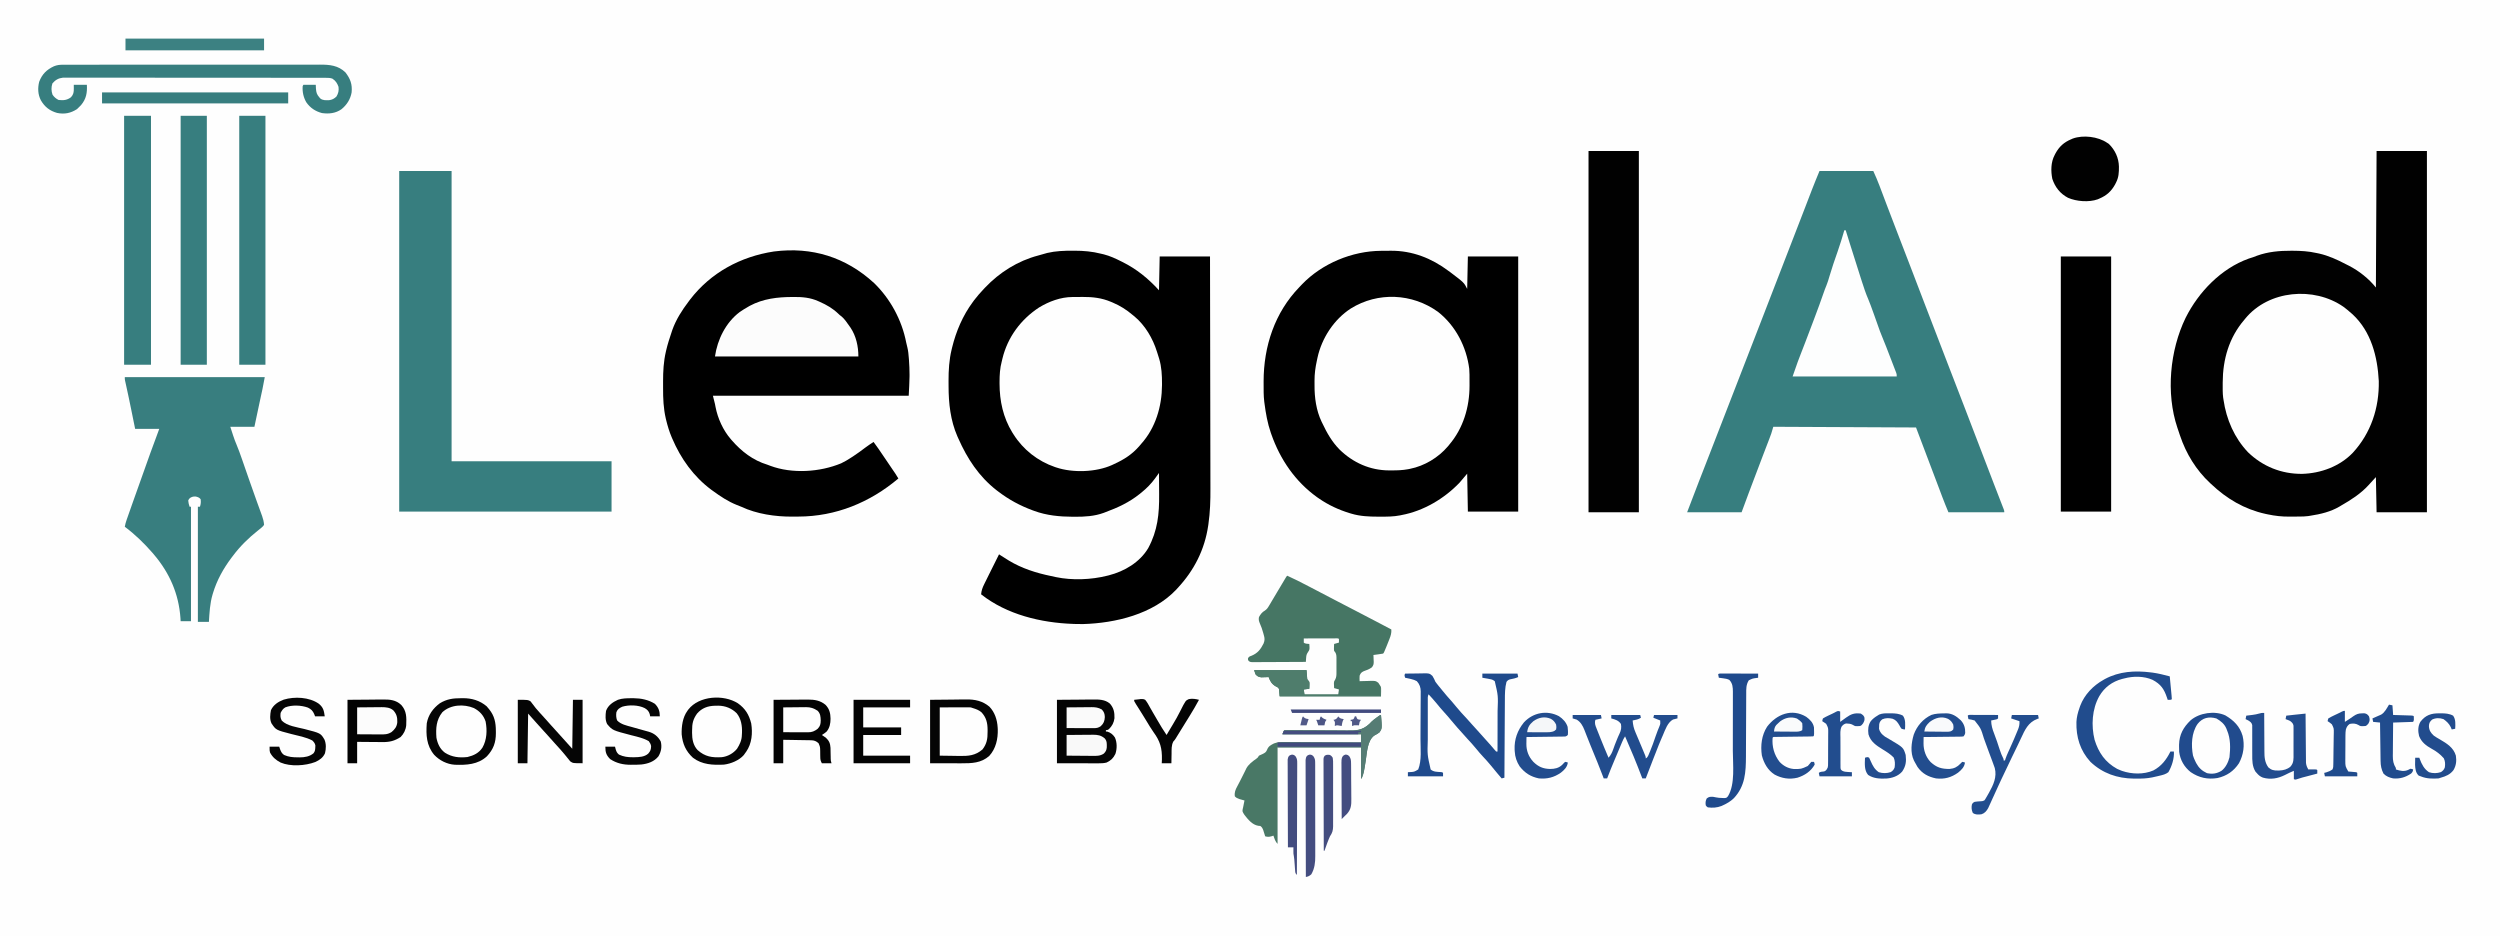 <?xml version="1.0" encoding="UTF-8"?>
<svg version="1.1" xmlns="http://www.w3.org/2000/svg" width="3626" height="1358">
<rect width="100%" height="100%" fill="#333333" stroke="none"/>
<path d="M0 0 C1196.58 0 2393.16 0 3626 0 C3626 448.14 3626 896.28 3626 1358 C2429.42 1358 1232.84 1358 0 1358 C0 909.86 0 461.72 0 0 Z " fill="#FEFEFE" transform="translate(0,0)"/>
<path d="M0 0 C0.808 -0 1.616 -0 2.448 -0 C15.641 0.028 28.113 1.102 40.938 4.375 C42.24 4.679 43.542 4.982 44.844 5.285 C53.728 7.555 61.793 11.261 69.938 15.375 C70.552 15.679 71.167 15.983 71.801 16.297 C92.612 26.637 109.242 40.253 124.938 57.375 C125.267 41.205 125.597 25.035 125.938 8.375 C150.028 8.375 174.118 8.375 198.938 8.375 C199.048 54.788 199.14 101.2 199.193 147.613 C199.199 153.111 199.206 158.608 199.212 164.106 C199.213 165.201 199.215 166.295 199.216 167.422 C199.238 185.069 199.277 202.715 199.323 220.361 C199.37 238.51 199.398 256.659 199.408 274.809 C199.415 285.979 199.436 297.15 199.477 308.32 C199.504 316.013 199.511 323.706 199.505 331.399 C199.502 335.817 199.506 340.234 199.534 344.651 C199.636 362.068 199.131 379.104 196.652 396.365 C196.5 397.437 196.5 397.437 196.344 398.53 C191.233 433.609 175.942 463.615 151.938 489.375 C151.262 490.116 150.587 490.857 149.891 491.621 C116.152 527.199 61.861 540.174 14.645 541.527 C10.737 541.563 6.842 541.509 2.938 541.375 C2.169 541.35 1.4 541.326 0.608 541.3 C-46.144 539.679 -95.652 527.875 -133.062 498.375 C-132.544 492.778 -131.041 488.596 -128.527 483.598 C-128.17 482.869 -127.813 482.14 -127.446 481.389 C-126.306 479.067 -125.153 476.752 -124 474.438 C-123.252 472.919 -122.506 471.4 -121.76 469.881 C-116.91 460.021 -111.985 450.198 -107.062 440.375 C-106.384 440.82 -105.705 441.264 -105.006 441.722 C-102.049 443.647 -99.06 445.515 -96.062 447.375 C-94.39 448.423 -94.39 448.423 -92.684 449.492 C-74.038 460.785 -53.086 467.454 -31.834 471.805 C-29.405 472.305 -26.991 472.848 -24.574 473.402 C-1.001 478.357 26.714 477.251 49.938 471.375 C50.676 471.193 51.415 471.011 52.177 470.824 C74.901 465.031 97.121 451.912 109.316 431.383 C122.995 406.003 125.425 381.804 125.143 353.325 C125.112 349.825 125.099 346.325 125.084 342.824 C125.052 336.008 125.001 329.191 124.938 322.375 C124.114 323.514 124.114 323.514 123.274 324.675 C122.554 325.669 121.834 326.663 121.092 327.687 C120.378 328.672 119.664 329.658 118.929 330.674 C113.458 338.094 107.094 344.586 99.938 350.375 C98.52 351.531 98.52 351.531 97.074 352.711 C81.692 365.039 65.409 372.548 46.938 379.375 C46.213 379.655 45.488 379.935 44.741 380.224 C31.128 385.195 17.09 385.947 2.75 385.875 C1.887 385.875 1.023 385.874 0.134 385.874 C-18.939 385.822 -38.038 384.028 -56.062 377.375 C-56.814 377.102 -57.566 376.83 -58.341 376.549 C-76.45 369.858 -92.73 361.098 -108.062 349.375 C-108.969 348.693 -109.875 348.011 -110.809 347.309 C-136.26 327.379 -153.11 301.645 -166.062 272.375 C-166.545 271.308 -167.027 270.24 -167.523 269.141 C-177.478 246.335 -180.25 221.228 -180.248 196.574 C-180.25 193.975 -180.268 191.375 -180.287 188.775 C-180.34 173.473 -179.431 158.231 -175.812 143.312 C-175.593 142.393 -175.374 141.474 -175.149 140.527 C-169.333 116.787 -159.653 94.093 -145.062 74.375 C-144.449 73.533 -143.835 72.691 -143.203 71.824 C-138.842 66.033 -134.029 60.651 -129.062 55.375 C-128.526 54.804 -127.989 54.234 -127.437 53.646 C-106.37 31.426 -79.841 14.721 -50.102 6.917 C-48.121 6.391 -46.155 5.828 -44.188 5.254 C-42.95 4.902 -41.712 4.55 -40.438 4.188 C-39.373 3.885 -38.308 3.582 -37.211 3.27 C-24.942 0.373 -12.536 -0.029 0 0 Z " fill="#000000" transform="translate(1556.062,363.625)"/>
<path d="M0 0 C24.09 0 48.18 0 73 0 C73 172.92 73 345.84 73 524 C48.91 524 24.82 524 0 524 C-0.33 507.17 -0.66 490.34 -1 473 C-4.63 476.96 -8.26 480.92 -12 485 C-23.12 497.063 -36.826 505.93 -51 514 C-51.907 514.553 -52.815 515.106 -53.75 515.676 C-66.64 523.28 -81.338 526.758 -96 529 C-97.055 529.172 -98.11 529.344 -99.197 529.521 C-103.295 530.037 -107.274 530.179 -111.398 530.203 C-112.192 530.209 -112.985 530.215 -113.802 530.22 C-115.478 530.23 -117.154 530.236 -118.83 530.24 C-121.333 530.25 -123.836 530.281 -126.34 530.312 C-137.224 530.385 -147.367 529.295 -158 527 C-159.564 526.671 -159.564 526.671 -161.16 526.336 C-191.9 519.543 -217.294 504.485 -240 483 C-240.483 482.555 -240.965 482.111 -241.462 481.652 C-261.557 463.058 -276.303 438.921 -285 413 C-285.268 412.222 -285.535 411.444 -285.811 410.642 C-286.294 409.229 -286.763 407.811 -287.223 406.391 C-287.77 404.706 -288.343 403.029 -288.934 401.359 C-305.776 351.29 -299.816 288.917 -277 242 C-258.203 204.431 -225.5 170.468 -185.438 156.062 C-183.294 155.369 -181.148 154.681 -179 154 C-177.143 153.299 -175.289 152.591 -173.438 151.875 C-157.422 146.068 -140.706 144.608 -123.812 144.688 C-123.045 144.689 -122.278 144.69 -121.488 144.691 C-109.743 144.726 -98.49 145.404 -87 148 C-85.933 148.217 -84.865 148.433 -83.766 148.656 C-69.992 151.717 -57.189 157.544 -44.763 164.08 C-43.225 164.883 -41.67 165.655 -40.113 166.422 C-25.546 173.825 -11.183 185.272 -1 198 C-0.67 132.66 -0.34 67.32 0 0 Z " fill="#010101" transform="translate(3447,219)"/>
<path d="M0 0 C0.747 -0.006 1.495 -0.011 2.265 -0.017 C3.841 -0.027 5.416 -0.033 6.992 -0.037 C9.342 -0.047 11.691 -0.078 14.041 -0.109 C45.21 -0.325 73.143 10.604 97.941 29.203 C98.751 29.79 99.56 30.376 100.395 30.98 C120.397 46.115 120.397 46.115 124.941 55.203 C125.271 39.693 125.601 24.183 125.941 8.203 C150.031 8.203 174.121 8.203 198.941 8.203 C198.941 130.303 198.941 252.403 198.941 378.203 C174.851 378.203 150.761 378.203 125.941 378.203 C125.446 350.978 125.446 350.978 124.941 323.203 C121.311 327.493 117.681 331.783 113.941 336.203 C91.749 359.425 61.597 377.314 29.941 383.203 C29.12 383.378 28.299 383.553 27.452 383.734 C17.84 385.613 8.26 385.602 -1.496 385.578 C-2.831 385.577 -2.831 385.577 -4.193 385.575 C-17.497 385.532 -30.231 385.057 -43.059 381.203 C-44.308 380.833 -44.308 380.833 -45.583 380.456 C-61.478 375.602 -76.382 368.681 -90.059 359.203 C-90.975 358.573 -91.892 357.942 -92.836 357.293 C-124.387 334.636 -146.268 302.646 -159.059 266.203 C-159.339 265.408 -159.62 264.612 -159.909 263.792 C-164.696 249.902 -167.17 235.747 -169.059 221.203 C-169.163 220.448 -169.268 219.692 -169.375 218.914 C-170.455 209.999 -170.302 200.982 -170.309 192.016 C-170.31 191.125 -170.311 190.234 -170.312 189.317 C-170.273 138.573 -154.227 89.55 -118.476 52.667 C-117.15 51.297 -115.842 49.911 -114.535 48.523 C-85.458 18.318 -41.786 0.256 0 0 Z " fill="#000000" transform="translate(2003.059,363.797)"/>
<path d="M0 0 C25.74 0 51.48 0 78 0 C81.202 7.045 84.238 13.961 86.941 21.184 C87.301 22.136 87.661 23.088 88.032 24.068 C88.807 26.119 89.58 28.169 90.352 30.221 C92.458 35.818 94.578 41.411 96.695 47.004 C97.134 48.163 97.572 49.321 98.024 50.515 C102.618 62.652 107.273 74.765 111.938 86.875 C112.774 89.048 113.611 91.222 114.448 93.395 C116.547 98.845 118.646 104.295 120.746 109.745 C124.479 119.434 128.209 129.123 131.938 138.812 C132.349 139.882 132.76 140.951 133.184 142.052 C139.61 158.753 146 175.467 152.375 192.188 C162.254 218.093 172.228 243.961 182.225 269.821 C201.604 319.953 220.956 370.095 240.099 420.318 C244.394 431.583 248.704 442.843 253.048 454.09 C253.762 455.938 254.475 457.786 255.189 459.634 C257.441 465.468 259.696 471.302 261.957 477.133 C262.759 479.21 263.561 481.286 264.363 483.363 C264.734 484.316 265.105 485.268 265.487 486.249 C265.82 487.115 266.154 487.98 266.497 488.872 C266.789 489.626 267.081 490.379 267.382 491.155 C268 493 268 493 268 495 C241.27 495 214.54 495 187 495 C183.853 487.447 180.775 479.928 177.91 472.273 C177.525 471.252 177.141 470.23 176.744 469.177 C175.515 465.91 174.289 462.643 173.062 459.375 C162.111 430.224 151.044 401.117 140 372 C71.69 371.67 3.38 371.34 -67 371 C-67.99 374.3 -68.98 377.6 -70 381 C-71.001 383.784 -72.021 386.544 -73.09 389.301 C-73.386 390.075 -73.683 390.849 -73.989 391.647 C-74.632 393.324 -75.276 395.001 -75.922 396.677 C-77.703 401.3 -79.472 405.928 -81.242 410.555 C-81.62 411.542 -81.998 412.528 -82.388 413.545 C-86.711 424.842 -90.986 436.157 -95.256 447.474 C-96.531 450.854 -97.807 454.233 -99.084 457.613 C-99.891 459.751 -100.697 461.889 -101.504 464.027 C-102.03 465.419 -102.03 465.419 -102.566 466.84 C-106.097 476.208 -109.539 485.605 -113 495 C-139.07 495 -165.14 495 -192 495 C-179.482 461.997 -179.482 461.997 -174.421 449.097 C-172.731 444.79 -171.048 440.481 -169.363 436.172 C-169.01 435.268 -168.656 434.364 -168.292 433.432 C-164.07 422.63 -159.878 411.815 -155.688 401 C-155.291 399.977 -154.895 398.954 -154.486 397.9 C-152.465 392.685 -150.444 387.469 -148.423 382.254 C-144.846 373.02 -141.265 363.787 -137.684 354.554 C-135.706 349.453 -133.728 344.352 -131.75 339.25 C-130.958 337.208 -130.167 335.167 -129.375 333.125 C-128.983 332.114 -128.591 331.104 -128.188 330.062 C-120.667 310.667 -113.146 291.271 -105.625 271.875 C-105.233 270.864 -104.841 269.854 -104.437 268.812 C-103.646 266.771 -102.854 264.73 -102.063 262.689 C-100.081 257.578 -98.1 252.468 -96.118 247.357 C-92.585 238.244 -89.051 229.13 -85.514 220.018 C-76.184 195.974 -66.877 171.921 -57.595 147.858 C-50.867 130.415 -44.122 112.979 -37.355 95.552 C-32.863 83.981 -28.382 72.406 -23.922 60.822 C-23.173 58.879 -22.425 56.935 -21.676 54.992 C-21.179 53.702 -20.682 52.413 -20.186 51.123 C-19.94 50.487 -19.695 49.851 -19.443 49.195 C-17.783 44.887 -16.127 40.577 -14.471 36.268 C-13.59 33.98 -12.709 31.693 -11.828 29.406 C-11.251 27.901 -11.251 27.901 -10.662 26.366 C-7.248 17.512 -3.616 8.783 0 0 Z " fill="#377E7F" transform="translate(2639,248)"/>
<path d="M0 0 C23.729 22.901 40.471 54.016 46.699 86.355 C47.163 88.679 47.725 90.983 48.348 93.27 C49.635 98.354 50.053 103.474 50.465 108.691 C50.549 109.74 50.633 110.789 50.72 111.87 C51.238 118.855 51.521 125.812 51.527 132.816 C51.528 133.604 51.529 134.392 51.53 135.204 C51.445 144.675 50.813 154.099 50.34 163.566 C-43.38 163.566 -137.1 163.566 -233.66 163.566 C-232.67 167.526 -231.68 171.486 -230.66 175.566 C-230.402 176.913 -230.145 178.261 -229.879 179.648 C-226.647 196.42 -218.913 213.613 -207.66 226.566 C-207.026 227.301 -207.026 227.301 -206.379 228.051 C-192.198 244.362 -175.535 257.23 -154.66 263.566 C-153.217 264.094 -151.779 264.634 -150.348 265.191 C-118.707 276.989 -78.58 274.409 -47.66 261.566 C-42.749 259.278 -38.205 256.517 -33.66 253.566 C-32.638 252.917 -31.616 252.267 -30.562 251.598 C-24.343 247.553 -18.412 243.176 -12.508 238.688 C-8.66 235.821 -4.693 233.163 -0.66 230.566 C4.126 236.997 8.701 243.533 13.119 250.22 C17.752 257.222 22.499 264.144 27.25 271.066 C27.866 271.966 28.482 272.866 29.117 273.793 C29.666 274.593 30.215 275.393 30.781 276.217 C32.379 278.625 33.872 281.078 35.34 283.566 C-5.898 318.408 -55.515 338.7 -109.672 338.807 C-112.626 338.816 -115.578 338.847 -118.531 338.879 C-143.079 339.015 -170.115 335.098 -192.512 324.547 C-194.717 323.54 -196.947 322.714 -199.223 321.879 C-211.621 316.95 -222.935 309.402 -233.66 301.566 C-234.787 300.76 -234.787 300.76 -235.938 299.938 C-261.621 280.854 -280.191 254.817 -292.66 225.566 C-292.964 224.862 -293.268 224.158 -293.581 223.432 C-296.952 215.481 -299.366 207.391 -301.41 199.004 C-301.609 198.19 -301.808 197.376 -302.013 196.537 C-305.403 181.797 -305.98 167.437 -305.921 152.379 C-305.91 149.138 -305.921 145.899 -305.934 142.658 C-305.944 128.101 -305.212 113.988 -301.91 99.754 C-301.743 99.02 -301.576 98.286 -301.404 97.531 C-299.325 88.72 -296.57 80.132 -293.66 71.566 C-293.282 70.427 -292.905 69.287 -292.516 68.113 C-287.124 52.948 -278.355 39.31 -268.66 26.566 C-268.04 25.734 -267.42 24.901 -266.781 24.043 C-236.659 -15.122 -193.56 -38.259 -145.16 -45.684 C-89.939 -52.736 -41.016 -37.523 0 0 Z " fill="#000000" transform="translate(1267.66,410.434)"/>
<path d="M0 0 C25.08 0 50.16 0 76 0 C76 138.93 76 277.86 76 421 C152.56 421 229.12 421 308 421 C308 445.09 308 469.18 308 494 C206.36 494 104.72 494 0 494 C0 330.98 0 167.96 0 0 Z " fill="#377E7F" transform="translate(579,248)"/>
<path d="M0 0 C0.797 -0.006 1.594 -0.011 2.415 -0.017 C4.101 -0.027 5.787 -0.033 7.473 -0.037 C9.997 -0.047 12.52 -0.078 15.043 -0.109 C29.31 -0.205 42.647 1.297 55.914 6.953 C57.179 7.478 57.179 7.478 58.47 8.014 C69.352 12.631 78.666 18.511 87.664 26.203 C88.863 27.166 88.863 27.166 90.086 28.148 C105.673 41.204 116.662 60.001 122.664 79.203 C122.882 79.878 123.1 80.552 123.324 81.248 C124.015 83.395 124.687 85.547 125.352 87.703 C125.554 88.342 125.757 88.981 125.966 89.64 C129.454 101.38 130.079 113.526 130.039 125.703 C130.038 126.397 130.037 127.092 130.035 127.807 C129.891 158.629 120.672 189.983 99.664 213.203 C98.894 214.114 98.125 215.026 97.332 215.965 C86.845 228.112 75.105 235.634 60.664 242.203 C59.623 242.698 58.581 243.193 57.508 243.703 C34.417 254.131 0.747 255.268 -23.336 247.203 C-23.984 246.989 -24.631 246.775 -25.299 246.554 C-50.075 238.069 -71.386 221.372 -85.336 199.203 C-85.919 198.293 -86.501 197.383 -87.102 196.445 C-100.372 174.809 -105.561 150.734 -105.586 125.641 C-105.587 124.926 -105.588 124.212 -105.589 123.476 C-105.579 113.054 -105.064 103.312 -102.336 93.203 C-101.883 91.295 -101.883 91.295 -101.422 89.348 C-93.942 58.398 -74.854 32.593 -48.336 15.203 C-33.874 6.407 -16.997 0.096 0 0 Z " fill="#FEFEFE" transform="translate(1555.336,430.797)"/>
<path d="M0 0 C3.813 2.849 7.438 5.843 11 9 C11.746 9.651 12.493 10.302 13.262 10.973 C40.179 36.054 49.347 72.317 51.191 107.668 C51.945 146.527 39.806 183.174 13.422 211.797 C-5.625 231.562 -33.071 241.595 -60.264 242.303 C-90.049 242.449 -116.945 231.666 -138.375 211.062 C-158.292 190.186 -169.908 163.299 -174 135 C-174.187 133.823 -174.374 132.646 -174.566 131.434 C-175.344 124.992 -175.2 118.479 -175.188 112 C-175.186 111.304 -175.185 110.609 -175.184 109.892 C-175.067 76.332 -166.118 44.797 -144 19 C-143.488 18.367 -142.976 17.734 -142.449 17.082 C-108.594 -24.257 -42.818 -29.82 0 0 Z " fill="#FEFEFE" transform="translate(3399,445)"/>
<path d="M0 0 C66.99 0 133.98 0 203 0 C200.752 12.366 200.752 12.366 199.738 17.039 C199.51 18.099 199.281 19.159 199.045 20.251 C198.804 21.364 198.562 22.478 198.312 23.625 C197.785 26.07 197.257 28.516 196.73 30.961 C196.314 32.894 196.314 32.894 195.888 34.866 C194.283 42.324 192.706 49.787 191.125 57.25 C190.094 62.117 189.062 66.985 188 72 C176.45 72 164.9 72 153 72 C154.578 76.826 154.578 76.826 156.188 81.75 C156.507 82.737 156.827 83.724 157.157 84.741 C158.707 89.435 160.392 94.015 162.342 98.559 C165.001 104.898 167.311 111.325 169.555 117.82 C170.197 119.663 170.839 121.505 171.481 123.348 C172.384 125.942 173.284 128.537 174.184 131.132 C176.286 137.191 178.397 143.246 180.508 149.301 C180.741 149.971 180.974 150.64 181.215 151.33 C184.324 160.251 187.472 169.157 190.68 178.043 C191.032 179.021 191.385 180 191.748 181.008 C193.371 185.507 195.002 190.003 196.644 194.495 C197.216 196.076 197.788 197.657 198.359 199.238 C198.744 200.276 198.744 200.276 199.136 201.335 C200.647 205.54 201.617 209.544 202 214 C200.953 215.898 200.953 215.898 199.25 217.375 C198.262 218.259 198.262 218.259 197.254 219.16 C195.75 220.388 194.237 221.604 192.715 222.809 C179.497 233.289 167.102 245.465 157 259 C156.23 260.003 155.461 261.006 154.668 262.039 C143.009 277.542 133.641 294.413 128 313 C127.789 313.684 127.578 314.368 127.361 315.073 C123.484 328.098 122.823 341.499 122 355 C116.72 355 111.44 355 106 355 C106 299.89 106 244.78 106 188 C106.99 188 107.98 188 109 188 C110.251 184.248 110.582 180.923 110 177 C107.878 174.47 106.233 174.064 103.062 173.188 C99.65 172.979 97.96 173.32 95 175 C93.01 176.654 93.01 176.654 92 179 C92.265 182.246 92.971 184.914 94 188 C94.66 188 95.32 188 96 188 C96 242.78 96 297.56 96 354 C91.05 354 86.1 354 81 354 C80.914 352.56 80.827 351.12 80.738 349.637 C78.326 314.304 64.889 283.89 42 257 C41.386 256.276 40.773 255.551 40.141 254.805 C27.999 240.922 14.779 228.033 0 217 C0.625 213.554 1.487 210.344 2.648 207.041 C2.988 206.069 3.327 205.098 3.677 204.097 C4.049 203.044 4.421 201.991 4.805 200.906 C5.196 199.791 5.587 198.675 5.991 197.526 C7.059 194.483 8.131 191.44 9.205 188.399 C9.875 186.499 10.544 184.599 11.213 182.699 C19.471 159.225 27.835 135.788 36.254 112.371 C36.591 111.434 36.927 110.497 37.274 109.531 C39.144 104.339 41.053 99.164 43 94 C43.61 92.355 44.218 90.709 44.824 89.062 C45.101 88.311 45.378 87.559 45.663 86.785 C46.001 85.866 46.339 84.947 46.688 84 C47.781 81.03 48.874 78.06 50 75 C38.45 75 26.9 75 15 75 C14.004 70.094 14.004 70.094 12.988 65.09 C12.327 61.836 11.664 58.582 11.002 55.328 C10.551 53.109 10.1 50.89 9.65 48.67 C7.038 35.798 4.382 22.939 1.508 10.122 C1.21 8.781 1.21 8.781 0.907 7.412 C0.731 6.63 0.556 5.847 0.375 5.04 C0 3 0 3 0 0 Z " fill="#387E7F" transform="translate(181,547)"/>
<path d="M0 0 C25.504 20.038 41.274 50.657 45.293 82.668 C45.726 88.289 45.727 93.914 45.684 99.549 C45.668 102.034 45.684 104.518 45.703 107.004 C45.743 138.055 36.625 168.785 16.293 192.668 C15.641 193.465 14.988 194.261 14.316 195.082 C0.406 211.421 -19.671 223.499 -40.707 227.668 C-41.546 227.839 -42.384 228.009 -43.249 228.185 C-51.274 229.689 -59.056 229.969 -67.207 229.918 C-68.436 229.926 -69.664 229.933 -70.93 229.941 C-98.497 229.883 -123.337 218.77 -142.926 199.57 C-153.802 188.485 -161.131 175.63 -167.707 161.668 C-168.096 160.88 -168.486 160.093 -168.887 159.281 C-176.675 142.951 -179.253 124.234 -179.098 106.311 C-179.082 104.102 -179.098 101.895 -179.117 99.686 C-179.132 89.681 -177.866 80.438 -175.707 70.668 C-175.414 69.284 -175.121 67.9 -174.828 66.516 C-168.667 38.147 -150.98 10.973 -126.479 -4.884 C-87.204 -29.281 -37.386 -26.983 0 0 Z " fill="#FEFEFE" transform="translate(2085.707,452.332)"/>
<path d="M0 0 C24.09 0 48.18 0 73 0 C73 172.92 73 345.84 73 524 C48.91 524 24.82 524 0 524 C0 351.08 0 178.16 0 0 Z " fill="#010101" transform="translate(2304,219)"/>
<path d="M0 0 C24.09 0 48.18 0 73 0 C73 122.1 73 244.2 73 370 C48.91 370 24.82 370 0 370 C0 247.9 0 125.8 0 0 Z " fill="#000000" transform="translate(2989,372)"/>
<path d="M0 0 C10.384 4.76 20.565 9.799 30.648 15.164 C36.907 18.492 43.204 21.744 49.5 25 C57.056 28.911 64.605 32.834 72.125 36.812 C80.882 41.443 89.691 45.97 98.5 50.5 C110.367 56.603 122.21 62.748 134 69 C135.639 69.867 137.279 70.735 138.918 71.602 C142.946 73.732 146.973 75.866 151 78 C151.337 83.06 150.167 86.993 148.312 91.625 C147.908 92.666 147.908 92.666 147.495 93.729 C146.676 95.824 145.841 97.913 145 100 C144.513 101.213 144.025 102.426 143.523 103.676 C140.193 111.807 140.193 111.807 139 113 C136.653 113.397 134.297 113.744 131.938 114.062 C130.002 114.327 130.002 114.327 128.027 114.598 C127.028 114.73 126.029 114.863 125 115 C125.087 116.537 125.087 116.537 125.176 118.105 C125.223 119.466 125.268 120.827 125.312 122.188 C125.375 123.198 125.375 123.198 125.439 124.229 C125.532 128.013 125.161 129.786 122.863 132.832 C119.055 135.715 115.214 137.032 110.742 138.594 C107.354 140.331 106.406 141.47 105 145 C104.772 147.722 104.861 150.259 105 153 C105.701 152.974 106.402 152.948 107.124 152.921 C110.311 152.816 113.499 152.752 116.688 152.688 C118.342 152.625 118.342 152.625 120.029 152.561 C128.24 152.437 128.24 152.437 132.145 155.332 C137.625 163.213 136 161.539 136 175 C87.49 175 38.98 175 -11 175 C-11.33 171.37 -11.66 167.74 -12 164 C-13.984 161.616 -13.984 161.616 -16.75 160.438 C-22.532 157.041 -24.645 153.159 -27 147 C-27.953 147.046 -28.905 147.093 -29.887 147.141 C-31.768 147.195 -31.768 147.195 -33.688 147.25 C-34.929 147.296 -36.17 147.343 -37.449 147.391 C-41.658 146.928 -43.153 146.099 -46 143 C-46.66 141.02 -47.32 139.04 -48 137 C-22.92 137 2.16 137 28 137 C28.495 143.435 28.495 143.435 29 150 C30.485 151.98 30.485 151.98 32 154 C32.293 156.578 32.293 156.578 32.188 159.25 C32.147 160.588 32.147 160.588 32.105 161.953 C32.071 162.629 32.036 163.304 32 164 C29.36 164.33 26.72 164.66 24 165 C24.495 168.465 24.495 168.465 25 172 C41.17 172 57.34 172 74 172 C74.33 169.69 74.66 167.38 75 165 C72.69 164.34 70.38 163.68 68 163 C67.918 161.438 67.86 159.876 67.812 158.312 C67.76 157.007 67.76 157.007 67.707 155.676 C68 153 68 153 69.493 150.833 C71.425 147.2 71.432 144.009 71.398 139.996 C71.401 139.236 71.404 138.475 71.407 137.692 C71.409 136.091 71.404 134.49 71.391 132.889 C71.375 130.442 71.391 127.996 71.41 125.549 C71.408 123.99 71.404 122.43 71.398 120.871 C71.408 119.777 71.408 119.777 71.417 118.661 C71.358 114.412 70.833 112.166 68 109 C67.707 106.422 67.707 106.422 67.812 103.75 C67.853 102.412 67.853 102.412 67.895 101.047 C67.947 100.034 67.947 100.034 68 99 C71.465 98.01 71.465 98.01 75 97 C75.043 95.334 75.041 93.666 75 92 C73.997 90.776 73.997 90.776 71.982 90.88 C70.653 90.883 70.653 90.883 69.297 90.886 C67.795 90.887 67.795 90.887 66.263 90.887 C65.175 90.892 64.086 90.897 62.965 90.902 C61.302 90.904 61.302 90.904 59.606 90.907 C56.05 90.912 52.494 90.925 48.938 90.938 C46.533 90.943 44.129 90.947 41.725 90.951 C35.816 90.962 29.908 90.979 24 91 C23.957 93 23.959 95 24 97 C25.968 98.968 29.348 98.662 32 99 C32.644 107.045 32.644 107.045 30.062 110.875 C27.84 114.243 27.646 115.765 27.371 119.695 C27.297 120.688 27.223 121.681 27.146 122.704 C27.098 123.461 27.05 124.219 27 125 C16.491 125.069 5.982 125.123 -4.528 125.155 C-9.408 125.171 -14.287 125.192 -19.167 125.226 C-23.874 125.259 -28.581 125.277 -33.289 125.285 C-35.086 125.29 -36.884 125.301 -38.682 125.317 C-41.196 125.339 -43.71 125.342 -46.224 125.341 C-46.971 125.351 -47.717 125.362 -48.486 125.373 C-53.51 125.343 -53.51 125.343 -55.989 123.608 C-57 122 -57 122 -56.945 119.93 C-55.68 117.346 -54.554 117.079 -51.875 116.125 C-42.88 112.382 -38.64 106.939 -34.262 98.23 C-32.443 93.575 -32.572 90.707 -34 86 C-34.29 84.946 -34.58 83.891 -34.879 82.805 C-36.245 78.102 -37.681 73.506 -39.75 69.062 C-41.181 65.557 -41.686 63.737 -41 60 C-38.814 56.181 -36.567 52.829 -32.624 50.743 C-29.438 48.627 -28.158 46.569 -26.215 43.285 C-25.877 42.721 -25.538 42.158 -25.19 41.577 C-24.095 39.745 -23.016 37.904 -21.938 36.062 C-21.185 34.798 -20.432 33.535 -19.678 32.272 C-18.163 29.733 -16.654 27.189 -15.152 24.643 C-12.645 20.394 -10.111 16.163 -7.573 11.933 C-6.543 10.217 -5.516 8.499 -4.492 6.78 C-4.041 6.023 -3.59 5.267 -3.125 4.488 C-2.736 3.834 -2.346 3.179 -1.945 2.505 C-1 1 -1 1 0 0 Z " fill="#467664" transform="translate(1867,835)"/>
<path d="M0 0 C0.66 0 1.32 0 2 0 C2.508 1.625 3.015 3.25 3.523 4.874 C3.973 6.314 4.423 7.754 4.873 9.194 C5.995 12.781 7.115 16.369 8.234 19.957 C13.327 36.283 18.472 52.591 23.732 68.864 C24.29 70.592 24.845 72.32 25.398 74.049 C28.224 82.877 31.085 91.587 34.774 100.1 C37.216 105.876 39.296 111.795 41.438 117.688 C41.924 119.021 42.412 120.354 42.899 121.687 C45.868 129.821 48.783 137.972 51.586 146.164 C52.648 149.143 53.848 152.045 55.082 154.957 C58.952 164.162 62.492 173.499 66.068 182.821 C67.322 186.088 68.584 189.351 69.846 192.615 C70.644 194.693 71.441 196.77 72.238 198.848 C72.616 199.823 72.994 200.798 73.384 201.802 C73.728 202.704 74.072 203.606 74.427 204.535 C74.732 205.327 75.036 206.12 75.35 206.936 C76 209 76 209 76 212 C26.17 212 -23.66 212 -75 212 C-66.992 189.119 -66.992 189.119 -62.965 178.812 C-61.054 173.908 -59.155 169 -57.262 164.09 C-56.922 163.209 -56.582 162.328 -56.232 161.42 C-52.327 151.278 -48.492 141.109 -44.672 130.935 C-43.904 128.888 -43.135 126.842 -42.365 124.796 C-38.191 113.705 -34.097 102.594 -30.237 91.389 C-28.909 87.541 -27.545 83.743 -25.938 80 C-24.157 75.674 -22.863 71.238 -21.562 66.75 C-18.062 54.687 -13.891 42.851 -9.758 30.993 C-6.198 20.742 -2.962 10.44 0 0 Z " fill="#FDFEFE" transform="translate(2675,334)"/>
<path d="M0 0 C12.87 0 25.74 0 39 0 C39 119.13 39 238.26 39 361 C26.13 361 13.26 361 0 361 C0 241.87 0 122.74 0 0 Z " fill="#377E7F" transform="translate(180,168)"/>
<path d="M0 0 C0.686 -0.005 1.373 -0.01 2.08 -0.016 C14.519 -0.09 25.795 0.836 37.25 5.938 C38.472 6.47 38.472 6.47 39.719 7.014 C49.798 11.493 58.47 16.491 66.496 24.137 C68.723 26.297 68.723 26.297 71.254 28.16 C75.939 32.082 79.23 37.297 82.75 42.25 C83.5 43.292 83.5 43.292 84.266 44.355 C92.524 56.612 95.75 71.704 95.75 86.25 C27.11 86.25 -41.53 86.25 -112.25 86.25 C-108.748 61.736 -96.558 37.062 -76.508 21.936 C-72.551 19.143 -68.45 16.66 -64.25 14.25 C-63.398 13.759 -62.546 13.268 -61.668 12.762 C-42.387 2.434 -21.455 0.074 0 0 Z " fill="#FCFCFC" transform="translate(1149.25,430.75)"/>
<path d="M0 0 C12.54 0 25.08 0 38 0 C38 119.13 38 238.26 38 361 C25.46 361 12.92 361 0 361 C0 241.87 0 122.74 0 0 Z " fill="#377E7F" transform="translate(347,168)"/>
<path d="M0 0 C12.54 0 25.08 0 38 0 C38 119.13 38 238.26 38 361 C25.46 361 12.92 361 0 361 C0 241.87 0 122.74 0 0 Z " fill="#377E7F" transform="translate(262,168)"/>
<path d="M0 0 C0.998 -0.003 0.998 -0.003 2.017 -0.005 C4.256 -0.01 6.496 -0.008 8.736 -0.005 C10.354 -0.007 11.972 -0.009 13.59 -0.012 C18.044 -0.018 22.499 -0.018 26.953 -0.017 C31.754 -0.017 36.555 -0.022 41.356 -0.027 C50.766 -0.035 60.176 -0.038 69.586 -0.038 C77.235 -0.039 84.883 -0.041 92.532 -0.044 C114.21 -0.053 135.889 -0.058 157.567 -0.057 C158.736 -0.057 159.906 -0.057 161.11 -0.057 C162.866 -0.057 162.866 -0.057 164.658 -0.057 C183.628 -0.056 202.597 -0.066 221.567 -0.08 C241.038 -0.094 260.51 -0.101 279.981 -0.1 C290.916 -0.1 301.85 -0.103 312.784 -0.113 C322.095 -0.122 331.406 -0.125 340.717 -0.118 C345.467 -0.115 350.217 -0.115 354.968 -0.123 C359.318 -0.131 363.669 -0.13 368.02 -0.121 C369.592 -0.119 371.164 -0.121 372.736 -0.127 C386.551 -0.173 399.007 1.021 409.395 11.129 C416.582 20.392 419.493 28.344 418.395 40.129 C416.646 50.114 411.422 58.272 403.567 64.621 C395.035 70.545 385.514 71.538 375.395 70.129 C365.82 67.653 358.208 62.517 352.583 54.379 C348.473 47.214 346.8 39.321 347.395 31.129 C347.725 30.469 348.055 29.809 348.395 29.129 C354.335 29.129 360.275 29.129 366.395 29.129 C366.478 30.985 366.56 32.841 366.645 34.754 C367.093 40.184 367.836 43.046 371.395 47.129 C371.911 47.727 372.427 48.325 372.958 48.941 C376.53 51.892 381.139 51.521 385.532 51.468 C390.037 50.934 393.157 49.28 396.395 46.129 C399.188 41.417 400.062 37.561 399.395 32.129 C397.552 26.855 395.179 23.195 390.395 20.129 C387.027 19.006 384.491 19.001 380.939 18.997 C380.278 18.995 379.616 18.993 378.935 18.991 C376.702 18.985 374.47 18.987 372.238 18.988 C370.627 18.986 369.017 18.983 367.407 18.979 C362.969 18.971 358.531 18.969 354.093 18.969 C349.312 18.967 344.531 18.959 339.749 18.952 C329.289 18.939 318.828 18.933 308.367 18.928 C301.838 18.926 295.309 18.921 288.78 18.917 C270.711 18.905 252.641 18.894 234.571 18.891 C233.414 18.891 232.257 18.891 231.065 18.89 C229.906 18.89 228.746 18.89 227.551 18.89 C225.201 18.889 222.851 18.889 220.5 18.888 C219.335 18.888 218.169 18.888 216.968 18.888 C198.074 18.884 179.181 18.866 160.287 18.843 C140.899 18.819 121.512 18.807 102.124 18.806 C91.234 18.805 80.345 18.799 69.455 18.781 C60.183 18.765 50.911 18.76 41.639 18.769 C36.907 18.773 32.175 18.772 27.443 18.758 C23.112 18.745 18.78 18.746 14.449 18.758 C12.881 18.76 11.314 18.757 9.747 18.748 C7.616 18.737 5.486 18.745 3.355 18.757 C2.171 18.756 0.988 18.756 -0.232 18.755 C-6.834 19.486 -11.339 22.11 -15.605 27.129 C-17.417 32.565 -17.315 38.111 -15.417 43.504 C-13.027 46.966 -10.364 49.249 -6.605 51.129 C0.563 51.854 5.58 51.49 11.395 47.129 C15.019 43.143 15.52 39.714 15.458 34.441 C15.437 32.688 15.417 30.935 15.395 29.129 C21.665 29.129 27.935 29.129 34.395 29.129 C35.023 40.679 33.524 49.598 25.895 58.629 C24.75 59.816 23.585 60.986 22.395 62.129 C21.632 62.871 20.869 63.614 20.083 64.379 C10.914 70.349 1.826 72.117 -8.796 69.922 C-19.484 66.904 -26.765 61.164 -32.308 51.629 C-36.692 43.178 -37.037 33.925 -34.765 24.73 C-30.534 13.648 -23.996 7.192 -13.339 2.222 C-8.735 0.381 -4.98 0.003 0 0 Z " fill="#377E7F" transform="translate(91.605,93.871)"/>
<path d="M0 0 C1.639 19.549 1.639 19.549 -2.051 25.066 C-4.615 27.008 -7.134 28.547 -10 30 C-19.791 37.45 -20.269 54.308 -22.062 65.75 C-24.95 84.071 -24.95 84.071 -28 92 C-28.33 92 -28.66 92 -29 92 C-29 77.15 -29 62.3 -29 47 C-68.93 47 -108.86 47 -150 47 C-150 93.2 -150 139.4 -150 187 C-153.284 183.716 -154.549 179.353 -156 175 C-157.052 175.351 -158.104 175.701 -159.188 176.062 C-162.894 176.974 -164.429 176.882 -168 176 C-168.254 175.169 -168.508 174.337 -168.77 173.48 C-169.114 172.394 -169.458 171.307 -169.812 170.188 C-170.149 169.109 -170.485 168.03 -170.832 166.918 C-171.938 164.154 -172.616 162.729 -175 161 C-176.578 160.845 -176.578 160.845 -178.188 160.688 C-186.831 159.129 -192.787 151.648 -198 145 C-201.163 140.016 -201.163 140.016 -200.625 136.66 C-200.419 135.782 -200.213 134.904 -200 134 C-199.823 133.117 -199.647 132.234 -199.465 131.324 C-198.977 128.883 -198.488 126.441 -198 124 C-198.675 123.818 -199.351 123.636 -200.047 123.449 C-200.939 123.198 -201.831 122.946 -202.75 122.688 C-203.632 122.444 -204.513 122.2 -205.422 121.949 C-208.233 120.914 -209.971 120.223 -212 118 C-212.836 112.312 -211.103 108.327 -208.438 103.438 C-207.703 102.033 -206.968 100.628 -206.234 99.223 C-205.675 98.169 -205.675 98.169 -205.104 97.094 C-203.411 93.881 -201.8 90.629 -200.188 87.375 C-199.125 85.25 -198.062 83.125 -197 81 C-196.505 79.951 -196.01 78.901 -195.5 77.82 C-192.162 71.544 -186.435 67.371 -180.699 63.359 C-178.732 61.926 -178.732 61.926 -177 59 C-175.403 58.212 -173.772 57.49 -172.125 56.812 C-168.361 55.035 -166.551 53.982 -165.062 50.062 C-163.113 45.149 -159.697 43.584 -155.149 41.239 C-149.918 39.181 -145.022 39.211 -139.46 39.319 C-138.259 39.318 -137.058 39.317 -135.82 39.316 C-132.562 39.32 -129.305 39.349 -126.047 39.392 C-122.63 39.429 -119.212 39.433 -115.794 39.44 C-109.337 39.458 -102.882 39.507 -96.426 39.568 C-89.069 39.635 -81.712 39.668 -74.355 39.698 C-59.236 39.761 -44.118 39.867 -29 40 C-29 36.04 -29 32.08 -29 28 C-66.62 28 -104.24 28 -143 28 C-141 23 -141 23 -140 22 C-138.581 21.92 -137.157 21.911 -135.735 21.929 C-134.815 21.938 -133.894 21.947 -132.946 21.957 C-131.927 21.971 -130.909 21.986 -129.859 22.001 C-127.646 22.024 -125.434 22.046 -123.221 22.068 C-121.449 22.087 -121.449 22.087 -119.641 22.106 C-112.074 22.177 -104.506 22.183 -96.938 22.2 C-90.292 22.219 -83.649 22.26 -77.004 22.353 C-70.576 22.441 -64.151 22.465 -57.723 22.447 C-55.283 22.451 -52.843 22.478 -50.403 22.529 C-36.929 22.798 -27.096 22.53 -16.928 12.973 C-15.808 11.855 -14.698 10.726 -13.602 9.585 C-11.128 7.137 -8.397 5.204 -5.562 3.188 C-4.265 2.25 -4.265 2.25 -2.941 1.293 C-1 0 -1 0 0 0 Z " fill="#497866" transform="translate(2003,1037)"/>
<path d="M0 0 C10.519 -0.083 21.038 -0.165 31.875 -0.25 C35.177 -0.286 38.48 -0.323 41.882 -0.36 C44.523 -0.372 47.164 -0.382 49.805 -0.391 C50.478 -0.401 51.151 -0.412 51.844 -0.422 C60.615 -0.552 69.529 -0.574 76.604 5.341 C82.468 11.811 83.622 18.249 83.418 26.703 C82.597 33.182 79.952 38.093 75.312 42.625 C73 44 73 44 71 44 C71 44.66 71 45.32 71 46 C71.681 46.041 72.361 46.083 73.062 46.125 C77.868 47.556 81.384 50.505 84.113 54.719 C87.307 61.863 87.279 71.162 84.75 78.5 C81.537 84.925 78.339 87.886 72 91 C68.062 92.03 64.342 92.121 60.282 92.114 C59.617 92.114 58.953 92.114 58.268 92.114 C56.13 92.113 53.993 92.106 51.855 92.098 C50.543 92.097 49.231 92.096 47.88 92.095 C42.982 92.089 38.085 92.075 33.188 92.062 C22.236 92.042 11.284 92.021 0 92 C0 61.64 0 31.28 0 0 Z " fill="#040404" transform="translate(1533,1015)"/>
<path d="M0 0 C0.866 0.557 1.732 1.114 2.625 1.688 C11.652 10.477 17.008 21.995 17.292 34.549 C17.361 43.112 17.039 50.249 13 58 C12.564 58.859 12.129 59.717 11.68 60.602 C6.212 70.491 -0.616 76.629 -11 81 C-11.801 81.353 -12.601 81.706 -13.426 82.07 C-26.201 86.684 -44.367 85.241 -56.582 79.863 C-67.933 73.896 -75.277 64.572 -79.34 52.348 C-81.578 40.998 -81.479 28.362 -76 18 C-75.564 17.143 -75.129 16.286 -74.68 15.402 C-69.218 5.509 -62.383 -0.63 -52 -5 C-50.799 -5.53 -50.799 -5.53 -49.574 -6.07 C-34.488 -11.519 -13.08 -8.889 0 0 Z " fill="#010101" transform="translate(3056,207)"/>
<path d="M0 0 C5.143 -0.13 10.279 -0.186 15.424 -0.177 C17.171 -0.184 18.917 -0.21 20.664 -0.257 C35.197 -0.626 35.197 -0.626 39.609 3.353 C41.383 6.17 42.672 8.954 44 12 C45.242 13.704 46.529 15.377 47.875 17 C48.879 18.222 48.879 18.222 49.902 19.469 C50.595 20.304 51.287 21.139 52 22 C52.723 22.897 53.446 23.794 54.191 24.719 C58.561 30.129 63.08 35.347 67.766 40.484 C70.012 43.013 72.135 45.61 74.25 48.25 C78.909 54.012 83.933 59.385 89 64.785 C91.805 67.778 94.516 70.84 97.195 73.945 C99.588 76.669 102.044 79.333 104.5 82 C108.14 85.954 111.733 89.943 115.254 94.004 C118.08 97.235 120.97 100.408 123.852 103.59 C125.762 105.733 127.606 107.914 129.438 110.125 C130.283 111.074 131.129 112.022 132 113 C132.66 113 133.32 113 134 113 C134.023 103.628 134.041 94.256 134.052 84.884 C134.057 80.53 134.064 76.177 134.075 71.823 C134.086 67.609 134.092 63.394 134.095 59.18 C134.097 57.585 134.1 55.991 134.106 54.396 C134.967 32.163 134.967 32.163 130 11 C127.158 8.987 126.232 8.561 123 8 C122.042 7.803 121.084 7.606 120.098 7.402 C117.404 6.879 114.712 6.417 112 6 C112 4.02 112 2.04 112 0 C128.83 0 145.66 0 163 0 C163.33 1.65 163.66 3.3 164 5 C160.093 6.765 156.281 7.602 152.086 8.34 C149.532 9.148 148.661 9.897 147 12 C144.732 20.445 144.698 29.353 144.681 38.042 C144.671 39.273 144.661 40.504 144.651 41.772 C144.625 45.102 144.608 48.431 144.595 51.761 C144.58 55.258 144.553 58.755 144.527 62.251 C144.481 68.852 144.444 75.453 144.411 82.054 C144.372 89.578 144.323 97.102 144.273 104.626 C144.17 120.084 144.08 135.542 144 151 C142.68 151.33 141.36 151.66 140 152 C138.353 150.064 136.707 148.126 135.062 146.188 C134.56 145.596 134.058 145.004 133.541 144.395 C130.499 140.801 127.512 137.17 124.562 133.5 C120.709 128.757 116.616 124.294 112.442 119.836 C109.324 116.489 106.364 113.07 103.5 109.5 C99.165 104.101 94.505 99.059 89.785 94 C87.023 91.038 84.347 88.01 81.699 84.945 C79.706 82.663 77.665 80.428 75.625 78.188 C72.496 74.725 69.495 71.193 66.562 67.562 C63.487 63.759 60.312 60.099 57 56.5 C52.899 52.044 49.052 47.438 45.25 42.727 C41.643 38.356 37.831 34.175 34 30 C32.505 32.991 32.861 36.054 32.871 39.333 C32.869 40.089 32.867 40.846 32.865 41.625 C32.861 44.139 32.864 46.654 32.867 49.168 C32.867 50.923 32.866 52.678 32.864 54.432 C32.863 58.124 32.865 61.815 32.87 65.507 C32.875 70.198 32.872 74.889 32.866 79.58 C32.862 83.213 32.864 86.847 32.866 90.48 C32.867 92.207 32.866 93.933 32.864 95.66 C32.163 117.784 32.163 117.784 37 139 C41.166 142.646 46.354 142.486 51.707 142.789 C54 143 54 143 55 144 C55 145.65 55 147.3 55 149 C38.17 149 21.34 149 4 149 C4 147.02 4 145.04 4 143 C4.664 142.963 5.328 142.925 6.012 142.887 C13.136 142.557 13.136 142.557 19 139 C24.264 125.958 22.208 108.371 22.273 94.574 C22.279 93.515 22.284 92.456 22.29 91.364 C22.316 85.772 22.336 80.181 22.35 74.589 C22.363 69.979 22.391 65.369 22.432 60.76 C22.481 55.162 22.506 49.565 22.513 43.967 C22.52 41.844 22.535 39.721 22.559 37.598 C22.591 34.631 22.591 31.665 22.583 28.698 C22.6 27.831 22.616 26.964 22.633 26.07 C22.572 20.033 21.108 15.544 17 11 C14.401 9.482 11.922 8.689 9 8 C8.17 7.798 7.34 7.595 6.484 7.387 C4.328 6.888 2.171 6.427 0 6 C-1.125 2.25 -1.125 2.25 0 0 Z " fill="#1F4A8C" transform="translate(2038,977)"/>
<path d="M0 0 C9.714 -0.062 19.429 -0.124 29.438 -0.188 C34.013 -0.228 34.013 -0.228 38.681 -0.27 C41.12 -0.279 43.558 -0.287 45.996 -0.293 C47.87 -0.316 47.87 -0.316 49.782 -0.339 C59.447 -0.342 67.584 0.894 75.203 7.172 C81.003 13.072 82.498 19.458 82.625 27.5 C82.522 34.483 81.502 40.406 77 46 C74.746 48.04 72.641 49.446 70 51 C70.797 51.528 70.797 51.528 71.609 52.066 C72.316 52.56 73.022 53.054 73.75 53.562 C74.446 54.038 75.142 54.514 75.859 55.004 C80.651 59.472 82.188 63.381 82.574 69.793 C82.631 71.924 82.668 74.056 82.688 76.188 C82.73 78.327 82.775 80.466 82.824 82.605 C82.841 84.015 82.841 84.015 82.858 85.454 C82.935 88.274 82.935 88.274 84 92 C79.38 92 74.76 92 70 92 C68.111 88.222 67.754 86.961 67.727 82.973 C67.706 82.016 67.685 81.058 67.664 80.072 C67.638 78.07 67.62 76.067 67.609 74.064 C67.481 68.226 67.481 68.226 65.211 62.934 C61.727 59.887 59.038 58.759 54.415 58.681 C53.514 58.661 52.614 58.641 51.686 58.621 C50.722 58.609 49.759 58.598 48.766 58.586 C47.276 58.557 47.276 58.557 45.756 58.527 C42.587 58.468 39.419 58.421 36.25 58.375 C34.1 58.337 31.951 58.298 29.801 58.258 C24.534 58.16 19.267 58.081 14 58 C14 69.22 14 80.44 14 92 C9.38 92 4.76 92 0 92 C0 61.64 0 31.28 0 0 Z " fill="#030303" transform="translate(1122,1015)"/>
<path d="M0 0 C10.354 -0.083 20.707 -0.165 31.375 -0.25 C36.25 -0.305 36.25 -0.305 41.224 -0.36 C43.824 -0.372 46.424 -0.382 49.023 -0.391 C49.686 -0.401 50.348 -0.412 51.03 -0.422 C61.397 -0.578 70.124 0.087 77.938 7.438 C85.879 16.201 85.657 25.577 85.188 36.862 C84.617 43.352 81.661 49.472 77 54 C68.368 59.644 60.934 61.45 50.719 61.293 C49.665 61.289 48.611 61.284 47.525 61.28 C44.183 61.263 40.842 61.226 37.5 61.188 C35.224 61.172 32.948 61.159 30.672 61.146 C25.114 61.116 19.558 61.057 14 61 C14 71.23 14 81.46 14 92 C9.38 92 4.76 92 0 92 C0 61.64 0 31.28 0 0 Z " fill="#020202" transform="translate(504,1015)"/>
<path d="M0 0 C0.9 0.109 1.8 0.218 2.727 0.331 C11.15 1.474 19.292 3.593 27.5 5.75 C27.952 10.431 28.398 15.112 28.837 19.794 C28.987 21.388 29.139 22.982 29.294 24.575 C29.515 26.861 29.729 29.147 29.941 31.434 C30.012 32.15 30.083 32.867 30.156 33.605 C30.312 35.317 30.412 37.034 30.5 38.75 C29.5 39.75 29.5 39.75 26.938 39.812 C26.133 39.792 25.329 39.771 24.5 39.75 C24.209 38.832 23.917 37.914 23.617 36.969 C19.353 24.204 14.677 17.144 2.5 10.75 C-10.112 5.215 -25.348 5.245 -38.5 8.75 C-40.026 9.117 -40.026 9.117 -41.582 9.492 C-55.946 13.343 -67.202 21.658 -74.688 34.438 C-85.233 53.163 -86.616 76.995 -81.5 97.75 C-75.689 116.499 -66.067 130.391 -48.75 139.938 C-47.348 140.576 -45.929 141.177 -44.5 141.75 C-43.576 142.123 -42.651 142.495 -41.699 142.879 C-27.462 147.772 -10.249 148.218 3.691 142.227 C15.438 136.051 22.697 126.51 28.5 114.75 C30.15 114.75 31.8 114.75 33.5 114.75 C34.171 124.812 30.54 136.111 25.5 144.75 C21.717 147.715 17.481 148.738 12.875 149.812 C12.227 149.973 11.578 150.133 10.91 150.299 C8.779 150.814 6.643 151.287 4.5 151.75 C3.683 151.933 2.865 152.116 2.023 152.305 C-5.561 153.864 -12.96 154.098 -20.688 154.062 C-21.97 154.057 -23.252 154.051 -24.573 154.045 C-48.539 153.739 -69.848 146.494 -87.5 129.75 C-102.435 113.505 -108.438 93.794 -107.852 71.918 C-107.49 64.829 -105.878 58.448 -103.5 51.75 C-103.138 50.694 -102.776 49.639 -102.402 48.551 C-96.229 32.207 -83.614 19.19 -68.5 10.75 C-67.848 10.375 -67.195 10 -66.523 9.613 C-45.734 -1.577 -22.951 -2.878 0 0 Z " fill="#214C8D" transform="translate(3119.5,975.25)"/>
<path d="M0 0 C13.53 0 27.06 0 41 0 C41.495 2.475 41.495 2.475 42 5 C39.03 5.66 36.06 6.32 33 7 C31.479 11.699 32.771 14.996 34.562 19.375 C34.839 20.079 35.116 20.783 35.401 21.509 C36.256 23.677 37.128 25.838 38 28 C38.481 29.226 38.962 30.452 39.457 31.715 C43.464 41.882 47.733 51.94 52 62 C55.453 58.146 57.268 54.266 58.938 49.438 C59.451 48.01 59.967 46.583 60.484 45.156 C60.738 44.454 60.991 43.751 61.252 43.027 C62.321 40.131 63.494 37.284 64.688 34.438 C65.087 33.481 65.487 32.525 65.898 31.539 C66.558 30.019 67.243 28.509 67.977 27.023 C70.235 22.4 70.978 18.05 70 13 C66.531 7.852 61.743 6.539 56 5 C56 3.35 56 1.7 56 0 C69.86 0 83.72 0 98 0 C98.495 1.98 98.495 1.98 99 4 C95.15 6.567 91.47 7.093 87 8 C87.412 14.174 88.564 19.299 91.02 24.965 C91.469 26.042 91.469 26.042 91.928 27.141 C92.879 29.411 93.845 31.674 94.812 33.938 C95.45 35.449 96.086 36.962 96.721 38.475 C97.935 41.365 99.153 44.253 100.374 47.14 C101.75 50.4 103.114 53.665 104.449 56.941 C104.909 58.068 104.909 58.068 105.378 59.217 C106 61 106 61 106 63 C109.147 61.427 109.859 58.29 111.188 55.188 C111.646 54.13 111.646 54.13 112.113 53.052 C115.217 45.736 117.794 38.253 120.355 30.734 C122.105 25.621 124.084 20.623 126.152 15.629 C127.256 12.667 127.256 12.667 127 8 C122.05 6.02 122.05 6.02 117 4 C117.33 2.68 117.66 1.36 118 0 C129.22 0 140.44 0 152 0 C152 1.65 152 3.3 152 5 C151.13 5.186 151.13 5.186 150.242 5.375 C149.461 5.581 148.68 5.787 147.875 6 C147.109 6.186 146.344 6.371 145.555 6.562 C137.565 11.058 134.365 21.213 130.938 29.188 C130.434 30.33 129.931 31.473 129.412 32.65 C126.458 39.41 123.708 46.226 121.092 53.122 C119.772 56.601 118.393 60.05 117 63.5 C113.201 72.949 109.555 82.456 106 92 C104.35 92 102.7 92 101 92 C100.608 90.968 100.608 90.968 100.209 89.915 C92.653 70.034 84.587 50.454 76 31 C74.157 33.765 72.959 36.261 71.68 39.312 C71.231 40.379 70.782 41.445 70.319 42.544 C69.842 43.685 69.366 44.825 68.875 46 C68.139 47.752 68.139 47.752 67.388 49.54 C66.392 51.911 65.398 54.282 64.404 56.654 C63.167 59.602 61.922 62.546 60.672 65.488 C56.944 74.266 53.337 83.064 50 92 C48.35 92 46.7 92 45 92 C44.629 90.989 44.258 89.979 43.875 88.938 C38.871 75.598 33.361 62.435 27.976 49.244 C27.403 47.84 26.831 46.436 26.258 45.031 C25.978 44.345 25.698 43.659 25.41 42.952 C23.696 38.741 22.019 34.517 20.367 30.281 C19.973 29.283 19.579 28.285 19.173 27.256 C18.46 25.446 17.757 23.632 17.067 21.812 C14.621 15.652 11.573 10.05 5.664 6.66 C4.991 6.463 4.318 6.266 3.625 6.062 C2.429 5.712 1.232 5.361 0 5 C0 3.35 0 1.7 0 0 Z " fill="#224C8D" transform="translate(2281,1037)"/>
<path d="M0 0 C89.1 0 178.2 0 270 0 C270 5.28 270 10.56 270 16 C180.9 16 91.8 16 0 16 C0 10.72 0 5.44 0 0 Z " fill="#377E7F" transform="translate(148,134)"/>
<path d="M0 0 C15.933 -0.155 15.933 -0.155 32.188 -0.312 C35.515 -0.358 38.842 -0.404 42.27 -0.45 C44.944 -0.465 47.619 -0.478 50.293 -0.488 C50.969 -0.501 51.645 -0.514 52.341 -0.528 C64.94 -0.759 76.224 1.649 86.066 9.992 C93.842 18.066 97.345 28.969 98 40 C98.053 40.882 98.106 41.763 98.16 42.672 C98.584 56.608 95.438 70.891 85.797 81.402 C74.037 91.858 60.225 92.16 45.312 92.098 C43.585 92.096 43.585 92.096 41.822 92.095 C37.548 92.089 33.274 92.075 29 92.062 C19.43 92.042 9.86 92.021 0 92 C0 61.64 0 31.28 0 0 Z M14 11 C14 34.1 14 57.2 14 81 C21.177 81.103 28.355 81.206 35.75 81.312 C39.11 81.381 39.11 81.381 42.538 81.45 C55.729 81.608 65.598 80.937 76 72 C82.25 63.912 83.492 56.542 83.375 46.625 C83.387 45.648 83.398 44.671 83.41 43.664 C83.369 33.455 81.481 25.412 74.328 17.914 C70.602 14.851 66.579 13.366 62 12 C61.01 11.67 60.02 11.34 59 11 C57.512 10.913 56.02 10.882 54.529 10.886 C53.615 10.887 52.702 10.887 51.761 10.887 C50.327 10.895 50.327 10.895 48.863 10.902 C47.982 10.903 47.1 10.904 46.192 10.905 C42.899 10.911 39.606 10.925 36.312 10.938 C28.949 10.958 21.586 10.979 14 11 Z " fill="#040404" transform="translate(1349,1015)"/>
<path d="M0 0 C1.01 0.002 2.021 0.004 3.062 0.007 C4.773 0.007 4.773 0.007 6.52 0.007 C7.761 0.012 9.003 0.017 10.282 0.023 C12.178 0.025 12.178 0.025 14.112 0.027 C17.477 0.032 20.842 0.041 24.208 0.052 C27.639 0.062 31.071 0.066 34.503 0.071 C41.241 0.082 47.978 0.099 54.716 0.12 C54.716 2.1 54.716 4.08 54.716 6.12 C53.968 6.218 53.22 6.316 52.45 6.417 C46.473 7.248 46.473 7.248 41.153 9.87 C37.133 16.164 37.422 22.564 37.429 29.778 C37.418 31.531 37.418 31.531 37.408 33.319 C37.394 35.853 37.385 38.387 37.38 40.921 C37.372 44.941 37.352 48.961 37.328 52.981 C37.279 61.527 37.247 70.074 37.216 78.62 C37.183 87.822 37.146 97.023 37.092 106.225 C37.065 110.846 37.053 115.466 37.044 120.087 C36.946 143.046 35.968 163.195 19.528 180.808 C14.782 185.379 9.692 188.402 3.716 191.12 C2.976 191.461 2.236 191.801 1.474 192.152 C-4.792 194.63 -11.633 195.06 -18.284 194.12 C-20.14 192.808 -20.14 192.808 -21.284 191.12 C-21.801 187.13 -21.621 184.808 -19.847 181.183 C-16.575 178.549 -14.584 178.665 -10.503 178.847 C-8.284 179.12 -8.284 179.12 -6.409 179.62 C-3.52 180.3 -0.749 180.407 2.216 180.495 C3.902 180.569 3.902 180.569 5.622 180.644 C8.864 180.394 8.864 180.394 11.02 177.905 C21.612 160.504 18.028 131.692 18.017 112.312 C18.019 110.289 18.022 108.267 18.026 106.244 C18.037 99.927 18.038 93.611 18.031 87.294 C18.025 80.804 18.038 74.315 18.059 67.825 C18.077 62.208 18.083 56.592 18.079 50.975 C18.078 47.639 18.081 44.303 18.094 40.967 C18.106 37.263 18.1 33.56 18.088 29.857 C18.096 28.766 18.103 27.676 18.111 26.553 C18.065 19.918 17.733 14.304 12.95 9.257 C9.982 7.747 7.261 7.361 3.966 6.933 C2.795 6.774 1.625 6.616 0.419 6.452 C-0.473 6.343 -1.365 6.233 -2.284 6.12 C-2.666 4.464 -2.998 2.796 -3.284 1.12 C-2.284 0.12 -2.284 0.12 0 0 Z " fill="#1F4A8C" transform="translate(2495.284,976.88)"/>
<path d="M0 0 C15 0 15 0 18.625 2.344 C19.409 3.385 20.192 4.427 21 5.5 C21.658 6.328 21.658 6.328 22.33 7.172 C23.586 8.756 24.795 10.377 26 12 C27.151 13.347 28.316 14.682 29.5 16 C30.304 16.928 30.304 16.928 31.125 17.875 C33.546 20.618 36.022 23.309 38.5 26 C42.1 29.91 45.644 33.859 49.125 37.875 C51.546 40.618 54.022 43.309 56.5 46 C59.559 49.322 62.601 52.653 65.562 56.062 C69.967 61.108 74.495 66.044 79 71 C79.33 47.57 79.66 24.14 80 0 C84.62 0 89.24 0 94 0 C94 30.36 94 60.72 94 92 C80 92 80 92 76.035 89.219 C75.003 88.013 74.012 86.771 73.062 85.5 C72.525 84.854 71.988 84.209 71.434 83.543 C70.384 82.276 69.349 80.996 68.333 79.7 C66.756 77.688 65.081 75.779 63.375 73.875 C62.857 73.274 62.339 72.674 61.805 72.055 C59.412 69.331 56.956 66.667 54.5 64 C50.9 60.09 47.356 56.141 43.875 52.125 C41.454 49.382 38.978 46.691 36.5 44 C33.422 40.656 30.359 37.303 27.375 33.875 C23.305 29.202 19.146 24.606 15 20 C14.67 43.76 14.34 67.52 14 92 C9.38 92 4.76 92 0 92 C0 61.64 0 31.28 0 0 Z " fill="#050505" transform="translate(751,1015)"/>
<path d="M0 0 C0.001 0.842 0.003 1.684 0.004 2.552 C0.022 10.526 0.064 18.498 0.132 26.471 C0.166 30.569 0.191 34.667 0.196 38.766 C0.2 42.728 0.229 46.689 0.273 50.651 C0.286 52.155 0.291 53.66 0.286 55.164 C0.266 63.996 0.683 71.587 6 79 C10.276 82.916 14.096 83.686 19.75 83.562 C20.452 83.553 21.153 83.543 21.876 83.534 C27.943 83.292 33.243 81.964 38 78 C43.101 72.365 42.581 66.632 42.531 59.305 C42.535 58.08 42.539 56.855 42.543 55.593 C42.546 53.009 42.538 50.425 42.521 47.841 C42.5 43.882 42.521 39.924 42.547 35.965 C42.544 33.453 42.539 30.941 42.531 28.43 C42.539 27.244 42.547 26.059 42.556 24.837 C42.543 23.736 42.531 22.634 42.518 21.5 C42.514 20.532 42.511 19.564 42.508 18.567 C41.857 15.276 40.552 14.104 38 12 C36.132 10.928 36.132 10.928 34.25 10.25 C32.641 9.631 32.641 9.631 31 9 C31.33 7.35 31.66 5.7 32 4 C34.792 3.687 37.583 3.374 40.375 3.062 C41.15 2.975 41.924 2.888 42.723 2.799 C46.915 2.331 51.109 1.884 55.307 1.467 C56.191 1.379 57.075 1.291 57.985 1.2 C58.65 1.134 59.315 1.068 60 1 C60.006 1.926 60.012 2.853 60.018 3.807 C60.076 12.547 60.148 21.286 60.236 30.025 C60.28 34.518 60.32 39.011 60.346 43.504 C60.372 47.842 60.413 52.179 60.463 56.517 C60.48 58.17 60.491 59.823 60.498 61.476 C60.507 63.796 60.535 66.115 60.568 68.434 C60.579 69.753 60.59 71.072 60.601 72.431 C61.027 76.238 62.084 78.712 64 82 C64.855 81.988 65.709 81.977 66.59 81.965 C67.695 81.956 68.799 81.947 69.938 81.938 C71.04 81.926 72.142 81.914 73.277 81.902 C76 82 76 82 77 83 C77.041 84.666 77.043 86.334 77 88 C72.069 89.441 67.117 90.728 62.125 91.938 C57.549 93.054 53.07 94.239 48.625 95.812 C45 97 45 97 43 96 C43 92.04 43 88.08 43 84 C38.56 85.816 34.322 87.854 30.062 90.062 C19.879 95.142 9.235 97.114 -2 93.812 C-5.886 92.304 -8.321 90.231 -11 87 C-11.536 86.422 -12.072 85.845 -12.625 85.25 C-17.413 77.414 -17.403 69.307 -17.336 60.355 C-17.345 58.389 -17.355 56.422 -17.366 54.455 C-17.388 49.642 -17.378 44.828 -17.36 40.015 C-17.352 37.299 -17.356 34.583 -17.374 31.867 C-17.39 29.317 -17.385 26.767 -17.358 24.218 C-17.368 23.066 -17.378 21.914 -17.388 20.727 C-17.385 19.209 -17.385 19.209 -17.381 17.66 C-18.228 14.021 -19.945 13.016 -23 11 C-24.311 10.291 -25.638 9.605 -27 9 C-26.67 7.35 -26.34 5.7 -26 4 C-24.498 3.818 -24.498 3.818 -22.965 3.633 C-21.622 3.464 -20.28 3.295 -18.938 3.125 C-17.952 3.007 -17.952 3.007 -16.947 2.887 C-13.582 2.456 -10.535 1.867 -7.254 0.93 C-4 0 -4 0 0 0 Z " fill="#224C8D" transform="translate(3284,1034)"/>
<path d="M0 0 C10.735 7.573 16.168 16.462 19.379 29.191 C21.619 43.28 20.408 58.341 12.09 70.293 C11.672 70.854 11.255 71.414 10.824 71.992 C10.102 73.023 9.38 74.055 8.637 75.117 C1.859 82.912 -10.113 87.746 -20.176 88.992 C-36.115 89.814 -51.995 89.108 -65.176 78.992 C-75.473 69.43 -80.09 59.038 -81.465 45.051 C-81.811 33.471 -80.114 20.519 -73.176 10.992 C-72.734 10.371 -72.291 9.75 -71.836 9.109 C-56.1 -11.029 -20.659 -13.061 0 0 Z M-59.176 14.992 C-65.197 23.524 -66.357 29.553 -66.363 39.805 C-66.376 40.777 -66.388 41.75 -66.4 42.752 C-66.419 51.9 -64.86 61.072 -58.312 67.949 C-47.579 77.55 -37.435 79.006 -23.461 78.23 C-14.829 77.33 -6.642 72.688 -1.176 65.992 C2.781 59.706 5.732 53.514 5.824 45.992 C5.885 44.943 5.945 43.894 6.008 42.812 C6.373 32.689 4.858 22.664 -1.641 14.516 C-8.887 7.325 -18.029 3.675 -28.165 3.524 C-29.346 3.539 -29.346 3.539 -30.551 3.555 C-31.795 3.567 -31.795 3.567 -33.064 3.58 C-43.644 3.87 -52.116 6.838 -59.176 14.992 Z " fill="#050505" transform="translate(1070.176,1020.008)"/>
<path d="M0 0 C1.064 -0.016 2.128 -0.032 3.225 -0.049 C16.015 -0.057 27.603 3.33 37.5 11.688 C38.222 12.554 38.944 13.42 39.688 14.312 C40.177 14.886 40.667 15.46 41.172 16.051 C48.953 25.661 50.867 35.479 50.875 47.5 C50.887 48.504 50.899 49.507 50.912 50.541 C50.939 64.293 47.347 74.087 37.922 84.238 C24.891 96.335 8.073 97.097 -8.792 96.492 C-20.183 95.682 -30.834 90.304 -38.625 82.062 C-49.864 68.553 -50.551 53.166 -49.312 36.312 C-47.136 24.118 -40.173 14.585 -30.312 7.312 C-20.46 1.294 -11.362 -0.034 0 0 Z M-26.781 20.371 C-35.601 31.553 -36.358 43.696 -35.312 57.312 C-33.682 65.984 -30.149 73.731 -22.949 79.062 C-12.671 85.551 -2.193 86.6 9.688 85.312 C18.693 83.165 26.269 79.53 31.402 71.695 C37.911 60.393 38.419 46.588 36.039 33.84 C33.055 24.774 27.426 18.766 19.094 14.32 C4.442 8.184 -14.797 9.121 -26.781 20.371 Z " fill="#050505" transform="translate(668.312,1012.688)"/>
<path d="M0 0 C5.672 3.676 10.644 8.981 12.641 15.516 C13.083 19.408 13.405 23.364 12.953 27.266 C10.315 29.904 9.085 29.537 5.402 29.584 C4.241 29.604 3.08 29.624 1.884 29.645 C0.625 29.656 -0.633 29.668 -1.93 29.68 C-3.214 29.699 -4.499 29.718 -5.822 29.738 C-9.238 29.79 -12.655 29.829 -16.071 29.867 C-19.556 29.907 -23.042 29.958 -26.527 30.008 C-33.367 30.105 -40.207 30.189 -47.047 30.266 C-47.091 32.797 -47.123 35.328 -47.148 37.859 C-47.162 38.568 -47.176 39.277 -47.19 40.007 C-47.265 50.133 -43.993 58.855 -37.047 66.266 C-29.875 73.373 -22.902 76.346 -12.797 76.578 C-5.98 76.509 -0.387 75.404 4.695 70.629 C5.214 70.076 5.732 69.523 6.266 68.953 C7.152 68.066 8.039 67.179 8.953 66.266 C11.121 66.598 11.121 66.598 12.953 67.266 C12.026 73.955 7.918 77.9 2.77 82.008 C-7.098 88.883 -17.095 91.335 -29.047 90.266 C-40.96 87.779 -49.341 82.487 -56.922 72.828 C-61.179 66.307 -63.696 59.045 -64.047 51.266 C-64.142 49.978 -64.142 49.978 -64.238 48.664 C-64.865 33.664 -60.15 20.611 -50.734 9.016 C-37.527 -5.287 -17.289 -9.121 0 0 Z " fill="#224C8D" transform="translate(2261.047,1038.734)"/>
<path d="M0 0 C0.76 -0.029 1.52 -0.058 2.303 -0.088 C11.36 -0.188 17.595 4.067 24.074 10.109 C28.968 15.532 30.528 21.165 30.398 28.367 C30.062 30.312 30.062 30.312 28.062 33.312 C25.62 33.711 25.62 33.711 22.511 33.745 C20.77 33.775 20.77 33.775 18.993 33.805 C17.735 33.811 16.476 33.818 15.18 33.824 C13.895 33.842 12.611 33.86 11.287 33.879 C7.871 33.926 4.455 33.956 1.039 33.982 C-2.447 34.012 -5.932 34.058 -9.418 34.104 C-16.258 34.19 -23.097 34.257 -29.938 34.312 C-29.97 36.701 -29.993 39.088 -30.012 41.477 C-30.022 42.147 -30.032 42.817 -30.042 43.508 C-30.1 53.49 -26.753 63.221 -19.824 70.547 C-11.19 78.499 -3.829 80.708 7.77 80.59 C14.278 80.042 18.933 77.741 23.375 73 C24.262 72.113 25.149 71.226 26.062 70.312 C28.23 70.645 28.23 70.645 30.062 71.312 C29.137 77.985 25.056 81.854 19.984 86.02 C10.129 93.021 0.113 95.742 -11.938 94.312 C-23.29 91.932 -31.98 87.371 -38.809 77.648 C-40.289 75.241 -41.652 72.828 -42.938 70.312 C-43.296 69.623 -43.654 68.933 -44.023 68.223 C-49.516 56.744 -47.727 42.494 -44.199 30.723 C-39.538 18.124 -30.797 7.962 -18.602 2.211 C-12.575 0.179 -6.301 0.08 0 0 Z " fill="#224D8E" transform="translate(2819.938,1034.688)"/>
<path d="M0 0 C5.509 4.08 10.013 8.426 11.316 15.387 C11.408 17.448 11.446 19.511 11.441 21.574 C11.445 23.173 11.445 23.173 11.449 24.805 C11.316 27.387 11.316 27.387 10.316 28.387 C8.512 28.505 6.703 28.554 4.895 28.576 C3.737 28.593 2.579 28.61 1.386 28.627 C-0.505 28.647 -0.505 28.647 -2.434 28.668 C-4.394 28.696 -6.355 28.724 -8.316 28.753 C-12.473 28.811 -16.63 28.861 -20.787 28.913 C-24.206 28.955 -27.625 29 -31.044 29.05 C-33.614 29.087 -36.183 29.119 -38.753 29.147 C-39.911 29.163 -41.069 29.18 -42.262 29.197 C-43.799 29.216 -43.799 29.216 -45.368 29.235 C-47.645 29.129 -47.645 29.129 -48.684 30.387 C-49.795 43.182 -46.416 55.431 -38.453 65.531 C-32.922 71.331 -26.128 74.966 -18.133 75.723 C-7.3 75.848 -7.3 75.848 2.316 71.387 C3.841 69.819 3.841 69.819 5.129 68.137 C5.851 67.229 6.573 66.322 7.316 65.387 C8.636 65.387 9.956 65.387 11.316 65.387 C12.027 67.082 12.027 67.082 12.316 69.387 C6.764 79.226 -2.161 85.055 -12.684 88.387 C-24.373 91.168 -35.339 89.449 -45.809 83.824 C-55.792 77.445 -61.355 67.316 -64.297 56.035 C-66.393 41.682 -64.62 26.745 -56.684 14.387 C-42.949 -3.623 -20.869 -12.546 0 0 Z " fill="#224D8E" transform="translate(2619.684,1039.613)"/>
<path d="M0 0 C12.27 7.26 20.955 15.825 25.027 29.719 C28.26 43.521 26.401 56.887 19.77 69.344 C12.108 80.97 2.05 87.784 -11.387 90.844 C-25.626 93.208 -38.296 90.428 -50.215 82.309 C-59.625 74.901 -65.479 64.742 -66.978 52.833 C-67.128 50.259 -67.175 47.714 -67.156 45.137 C-67.151 44.225 -67.145 43.313 -67.139 42.374 C-66.754 27.696 -60.867 17.186 -50.406 7.137 C-37.692 -3.808 -15.418 -7.133 0 0 Z M-40.344 12.477 C-49.206 25.374 -49.729 43.103 -46.969 58.129 C-46.062 61.037 -45.007 63.659 -43.656 66.387 C-43.003 67.736 -43.003 67.736 -42.336 69.113 C-38.549 76.129 -33.914 80.394 -26.719 83.762 C-18.769 85.384 -12.694 84.532 -5.656 80.387 C0.35 75.917 4.247 67.904 5.996 60.699 C7.391 47.406 7.739 33.808 2.344 21.387 C2.055 20.625 1.766 19.863 1.469 19.078 C-1.417 12.263 -6.699 8.116 -12.969 4.449 C-23.961 1.282 -33.235 3.378 -40.344 12.477 Z " fill="#214B8D" transform="translate(3227.656,1037.613)"/>
<path d="M0 0 C66.33 0 132.66 0 201 0 C201 5.61 201 11.22 201 17 C134.67 17 68.34 17 0 17 C0 11.39 0 5.78 0 0 Z " fill="#3C8182" transform="translate(182,56)"/>
<path d="M0 0 C27.06 0 54.12 0 82 0 C82 3.63 82 7.26 82 11 C59.56 11 37.12 11 14 11 C14 20.57 14 30.14 14 40 C32.15 40 50.3 40 69 40 C69 43.63 69 47.26 69 51 C50.85 51 32.7 51 14 51 C14 60.9 14 70.8 14 81 C36.44 81 58.88 81 82 81 C82 84.63 82 88.26 82 92 C54.94 92 27.88 92 0 92 C0 61.64 0 31.28 0 0 Z " fill="#030303" transform="translate(1238,1015)"/>
<path d="M0 0 C0.762 0.002 1.523 0.004 2.308 0.007 C3.169 0.007 4.03 0.007 4.917 0.007 C5.852 0.012 6.787 0.017 7.751 0.023 C8.704 0.024 9.657 0.025 10.639 0.027 C13.696 0.033 16.753 0.045 19.81 0.058 C21.877 0.063 23.944 0.067 26.011 0.071 C31.09 0.082 36.169 0.1 41.247 0.12 C41.29 1.786 41.288 3.454 41.247 5.12 C39.681 6.686 37.822 6.731 35.685 7.183 C34.859 7.359 34.032 7.536 33.181 7.718 C32.224 7.917 32.224 7.917 31.247 8.12 C31.28 15.013 33.085 20.891 35.595 27.227 C38.528 34.671 40.987 42.258 43.443 49.871 C45.07 54.85 46.814 59.464 49.247 64.12 C49.247 64.78 49.247 65.44 49.247 66.12 C49.907 66.12 50.567 66.12 51.247 66.12 C51.524 65.251 51.801 64.382 52.086 63.486 C53.181 60.312 54.433 57.316 55.822 54.261 C56.321 53.153 56.821 52.045 57.336 50.904 C57.864 49.738 58.391 48.572 58.935 47.37 C62.577 39.232 66.204 31.095 69.497 22.808 C69.784 22.105 70.071 21.402 70.367 20.678 C71.919 16.684 72.539 13.4 72.247 9.12 C71.381 8.832 70.515 8.543 69.622 8.245 C66.497 7.204 63.372 6.162 60.247 5.12 C60.577 3.47 60.907 1.82 61.247 0.12 C73.787 0.12 86.327 0.12 99.247 0.12 C99.742 2.595 99.742 2.595 100.247 5.12 C99.583 5.351 98.92 5.582 98.236 5.819 C84.848 10.764 80.122 21.839 74.372 34.183 C73.415 36.212 72.457 38.241 71.497 40.269 C70.98 41.363 70.463 42.457 69.931 43.584 C68.119 47.39 66.282 51.183 64.435 54.972 C64.105 55.649 63.775 56.325 63.435 57.023 C62.758 58.413 62.08 59.803 61.402 61.194 C56.046 72.188 50.76 83.209 45.622 94.308 C45.106 95.421 44.59 96.535 44.058 97.682 C41.507 103.197 38.972 108.72 36.461 114.253 C35.202 117.021 33.935 119.784 32.667 122.547 C32.061 123.871 31.46 125.198 30.863 126.526 C30.032 128.373 29.187 130.214 28.341 132.054 C27.863 133.106 27.386 134.159 26.894 135.243 C24.463 139.49 21.948 142.553 17.247 144.12 C12.469 144.679 8.593 145.113 4.622 142.183 C2.758 138.031 2.469 134.597 3.247 130.12 C4.56 127.62 4.56 127.62 7.247 126.12 C10.07 125.668 12.833 125.432 15.689 125.296 C18.368 125.219 18.368 125.219 21.247 124.12 C22.595 122.457 22.595 122.457 23.771 120.359 C24.232 119.576 24.694 118.794 25.17 117.987 C25.889 116.723 25.889 116.723 26.622 115.433 C27.113 114.573 27.603 113.713 28.108 112.827 C34.383 101.572 39.809 90.217 36.48 77.096 C35.386 73.794 34.186 70.554 32.935 67.308 C32.255 65.479 31.575 63.65 30.896 61.821 C30.18 59.902 29.457 57.987 28.732 56.072 C27.211 52.041 25.739 47.993 24.275 43.941 C23.308 41.271 22.34 38.602 21.372 35.933 C21.144 35.302 20.916 34.672 20.68 34.022 C16.283 19.573 16.283 19.573 7.247 8.12 C4.279 7.171 1.328 6.57 -1.753 6.12 C-2.135 4.464 -2.467 2.796 -2.753 1.12 C-1.753 0.12 -1.753 0.12 0 0 Z " fill="#224D8E" transform="translate(2856.753,1036.88)"/>
<path d="M0 0 C6.639 5.349 7.556 10.184 8.648 18.328 C4.028 18.328 -0.592 18.328 -5.352 18.328 C-5.764 17.256 -6.177 16.183 -6.602 15.078 C-8.693 10.275 -10.987 8.01 -15.727 5.641 C-25.403 2.137 -38.961 1.453 -48.648 5.336 C-51.969 7.271 -53.675 9.975 -55.352 13.328 C-55.819 18.007 -55.877 20.336 -53.664 24.516 C-45.906 32.358 -31.252 34.083 -20.993 36.654 C2.723 42.733 2.723 42.733 8.273 52.059 C10.862 58.213 10.644 65.36 9.027 71.805 C6.271 78.15 1.095 81.778 -5.07 84.551 C-19.451 90.062 -40.937 91.486 -55.352 85.328 C-62.035 81.837 -67.126 77.568 -70.664 70.828 C-71.352 68.328 -71.352 68.328 -71.352 62.328 C-66.732 62.328 -62.112 62.328 -57.352 62.328 C-56.939 63.566 -56.527 64.803 -56.102 66.078 C-54.71 69.697 -53.591 72.027 -50.352 74.328 C-43.76 77.252 -37.555 77.82 -30.414 77.766 C-29.489 77.786 -28.564 77.806 -27.611 77.826 C-20.464 77.821 -13.264 76.624 -7.633 71.881 C-5.385 69.157 -5.149 66.356 -5.039 62.953 C-5.002 62.203 -4.964 61.453 -4.926 60.68 C-5.535 57.315 -6.966 55.742 -9.352 53.328 C-18.588 48.468 -29.884 46.48 -39.936 43.915 C-62.057 38.184 -62.057 38.184 -68.547 28.555 C-71.386 22.492 -70.566 15.734 -69.352 9.328 C-65.614 1.421 -58.808 -2.865 -50.879 -5.91 C-35.034 -10.686 -13.797 -9.664 0 0 Z " fill="#050505" transform="translate(462.352,1020.672)"/>
<path d="M0 0 C0.922 -0.006 1.844 -0.011 2.794 -0.017 C13.804 0.099 24.395 2.188 33.812 8.125 C39.133 13.602 40.938 18.711 40.938 26.312 C36.318 26.312 31.698 26.312 26.938 26.312 C26.628 24.735 26.628 24.735 26.312 23.125 C25.058 18.871 22.742 16.499 18.938 14.312 C9.746 9.726 -3.667 9.449 -13.441 12.297 C-17.671 14.292 -20.402 15.793 -22.062 20.312 C-22.632 24.448 -22.462 28.189 -21.062 32.125 C-15.706 37.984 -7.011 39.698 0.375 41.75 C1.427 42.051 2.478 42.352 3.562 42.661 C8.393 44.042 13.232 45.394 18.074 46.734 C18.84 46.95 19.606 47.166 20.395 47.389 C21.788 47.782 23.185 48.166 24.584 48.539 C32.726 50.842 38.123 55.353 42.25 62.625 C44.236 70.388 42.973 77.408 38.938 84.312 C32.705 91.996 23.773 95.06 14.173 96.134 C9.971 96.47 5.776 96.497 1.562 96.5 C0.681 96.512 -0.201 96.524 -1.109 96.537 C-12.101 96.561 -21.77 94.423 -31.062 88.312 C-36.76 82.593 -38.062 78.531 -38.062 70.312 C-33.443 70.312 -28.823 70.312 -24.062 70.312 C-23.506 72.416 -23.506 72.416 -22.938 74.562 C-21.773 78.013 -21.156 79.228 -18.375 81.75 C-11.763 84.869 -5.462 85.678 1.75 85.625 C2.926 85.619 2.926 85.619 4.125 85.612 C11.106 85.477 18.669 85.216 24.102 80.391 C27.392 76.666 28.174 74.406 28.301 69.445 C27.799 66.498 26.68 64.742 24.938 62.312 C17.409 57.853 8.417 55.921 0 53.812 C-27.754 46.574 -27.754 46.574 -35.5 37.438 C-38.436 31.592 -37.928 24.613 -37.062 18.312 C-34.037 10.24 -27.386 5.752 -19.812 2.281 C-13.343 0.042 -6.773 0.04 0 0 Z " fill="#050505" transform="translate(916.062,1012.688)"/>
<path d="M0 0 C1.639 19.549 1.639 19.549 -2.051 25.066 C-4.615 27.008 -7.134 28.547 -10 30 C-19.791 37.45 -20.269 54.308 -22.062 65.75 C-24.95 84.071 -24.95 84.071 -28 92 C-28.33 92 -28.66 92 -29 92 C-29 77.15 -29 62.3 -29 47 C-68.93 47 -108.86 47 -150 47 C-150 44.69 -150 42.38 -150 40 C-110.07 40 -70.14 40 -29 40 C-29 36.04 -29 32.08 -29 28 C-66.62 28 -104.24 28 -143 28 C-141 23 -141 23 -140 22 C-138.581 21.92 -137.157 21.911 -135.735 21.929 C-134.815 21.938 -133.894 21.947 -132.946 21.957 C-131.927 21.971 -130.909 21.986 -129.859 22.001 C-127.646 22.024 -125.434 22.046 -123.221 22.068 C-121.449 22.087 -121.449 22.087 -119.641 22.106 C-112.074 22.177 -104.506 22.183 -96.938 22.2 C-90.292 22.219 -83.649 22.26 -77.004 22.353 C-70.576 22.441 -64.151 22.465 -57.723 22.447 C-55.283 22.451 -52.843 22.478 -50.403 22.529 C-36.929 22.798 -27.096 22.53 -16.928 12.973 C-15.808 11.855 -14.698 10.726 -13.602 9.585 C-11.128 7.137 -8.397 5.204 -5.562 3.188 C-4.265 2.25 -4.265 2.25 -2.941 1.293 C-1 0 -1 0 0 0 Z " fill="#557C74" transform="translate(2003,1037)"/>
<path d="M0 0 C0.942 -0.012 1.885 -0.023 2.855 -0.035 C8.844 -0.01 14.784 0.419 20.125 3.375 C24.107 8.912 23.448 15.861 23.125 22.375 C21.475 22.705 19.825 23.035 18.125 23.375 C17.63 22.199 17.135 21.024 16.625 19.812 C14.172 14.87 10.597 11.543 6.125 8.375 C0.463 6.488 -4.985 6.464 -10.375 9.062 C-13.651 12.093 -14.762 13.976 -14.973 18.449 C-14.705 24.762 -12.444 28.089 -7.875 32.375 C-5.053 34.404 -2.089 36.108 0.938 37.812 C11.011 43.761 20.629 49.514 24.125 61.375 C25.257 68.979 24.609 75.514 20.734 82.219 C15.926 88.66 9.681 91.304 2.125 93.375 C1.135 93.705 0.145 94.035 -0.875 94.375 C-9.934 94.91 -18.374 94.922 -26.875 91.375 C-27.844 91.024 -28.814 90.674 -29.812 90.312 C-34.201 86.19 -34.779 80.399 -35.055 74.605 C-35.062 71.189 -35.008 67.788 -34.875 64.375 C-32.895 64.375 -30.915 64.375 -28.875 64.375 C-28.656 65.004 -28.437 65.633 -28.211 66.281 C-25.387 73.905 -21.867 80.833 -14.875 85.375 C-9.283 87.307 -2.962 87.096 2.562 85.188 C5.607 83.034 6.785 81.873 8.125 78.375 C8.783 73.52 8.728 69.656 6.625 65.188 C1.4 59.309 -3.959 55.204 -10.875 51.438 C-19.05 46.942 -25.793 41.799 -29.25 32.863 C-31.01 25.858 -31.002 18.518 -27.27 12.188 C-19.876 2.577 -11.707 -0.143 0 0 Z " fill="#224C8D" transform="translate(3537.875,1034.625)"/>
<path d="M0 0 C0.947 -0.012 1.894 -0.023 2.869 -0.035 C8.881 -0.01 14.822 0.419 20.188 3.375 C24.385 9.108 23.491 16.62 23.188 23.375 C20.895 23.207 20.895 23.207 18.188 22.375 C16.449 20.012 16.449 20.012 14.875 17.062 C12.209 12.639 10.216 9.815 5.367 7.891 C0.072 6.638 -4.795 6.492 -9.812 8.688 C-12.447 10.91 -13.697 12.614 -14.219 16.047 C-14.265 17.571 -14.265 17.571 -14.312 19.125 C-14.364 20.13 -14.416 21.136 -14.469 22.172 C-13.377 27.5 -10.135 30.714 -5.777 33.831 C-3.548 35.219 -1.288 36.524 1 37.812 C20.841 49.511 20.841 49.511 24.188 60.375 C25.307 69.941 24.443 76.588 19.062 84.5 C13.021 91.286 4.286 94.074 -4.52 94.594 C-13.645 94.88 -22.504 94.581 -30.312 89.312 C-36.134 82.472 -35.076 72.908 -34.812 64.375 C-31.062 63.25 -31.062 63.25 -28.812 64.375 C-27.961 66.075 -27.18 67.811 -26.438 69.562 C-23.563 76.051 -20.825 81.316 -14.812 85.375 C-9.111 87.191 -2.994 87.129 2.625 85.188 C5.704 83.01 6.855 81.929 8.188 78.375 C8.82 73.264 8.834 68.903 6.812 64.125 C2.113 59.202 -3.557 55.75 -9.332 52.211 C-18.353 46.648 -26.771 41.11 -29.812 30.375 C-30.697 23.275 -30.341 17.454 -26.434 11.344 C-23.685 8.005 -20.512 5.583 -16.812 3.375 C-15.536 2.563 -15.536 2.563 -14.234 1.734 C-9.444 -0.169 -5.106 -0.062 0 0 Z " fill="#224C8E" transform="translate(2739.812,1034.625)"/>
<path d="M0 0 C2.512 -0.357 4.974 -0.609 7.5 -0.812 C8.196 -0.921 8.892 -1.03 9.609 -1.143 C12.204 -1.299 13.638 -1.128 16 0 C18.836 3.428 20.906 7.188 22.98 11.101 C24.321 13.597 25.76 16.029 27.204 18.466 C28.296 20.309 29.377 22.159 30.453 24.012 C30.811 24.627 31.169 25.242 31.537 25.876 C32.266 27.132 32.995 28.389 33.724 29.645 C37.939 36.91 42.209 44.093 47 51 C48.66 48.206 50.32 45.411 51.976 42.615 C53.417 40.185 54.87 37.763 56.33 35.344 C59.978 29.278 63.455 23.216 66.582 16.863 C74.525 1.114 74.525 1.114 79.261 -1.018 C84.393 -2.027 88.99 -1.31 94 0 C89.764 7.978 85.203 15.703 80.438 23.375 C79.381 25.083 78.325 26.791 77.269 28.499 C76.204 30.219 75.138 31.938 74.072 33.657 C72.113 36.818 70.159 39.983 68.207 43.148 C67.055 45.016 65.902 46.883 64.75 48.75 C64.226 49.6 63.702 50.45 63.162 51.326 C62.67 52.121 62.178 52.915 61.672 53.734 C61.215 54.486 60.759 55.237 60.288 56.011 C59 58 59 58 56.688 60.68 C53.853 66.258 54.318 72.21 54.25 78.375 C54.206 80.338 54.206 80.338 54.16 82.34 C54.09 85.56 54.043 88.78 54 92 C49.38 92 44.76 92 40 92 C40.079 90.295 40.157 88.589 40.238 86.832 C40.586 70.121 37.777 60.156 27.974 46.787 C24.302 41.602 21.098 36.122 17.812 30.688 C16.467 28.492 15.12 26.298 13.77 24.105 C13.131 23.068 12.492 22.031 11.834 20.962 C10.157 18.254 8.465 15.556 6.762 12.863 C6.288 12.114 5.815 11.365 5.327 10.593 C4.469 9.24 3.608 7.889 2.741 6.542 C0 2.219 0 2.219 0 0 Z " fill="#040404" transform="translate(1645,1015)"/>
<path d="M0 0 C0 4.95 0 9.9 0 15 C0.964 14.301 1.928 13.603 2.922 12.883 C4.198 11.963 5.474 11.044 6.75 10.125 C7.384 9.665 8.018 9.205 8.672 8.73 C15.847 3.574 20.935 1.8 30 3 C33.25 5.125 33.25 5.125 35 8 C35.782 12.083 35.182 13.678 33.125 17.312 C31 20 31 20 29 21 C21.752 21.475 21.752 21.475 18.625 19.5 C15.189 17.536 12.393 17.509 8.5 17.309 C5.519 18.133 3.98 19.441 2.067 21.85 C-0.327 26.673 0.316 32.342 0.371 37.605 C0.369 38.922 0.366 40.238 0.364 41.594 C0.361 44.37 0.376 47.146 0.403 49.923 C0.437 53.481 0.431 57.037 0.412 60.595 C0.399 63.995 0.418 67.394 0.434 70.793 C0.426 72.71 0.426 72.71 0.419 74.666 C0.434 75.848 0.45 77.029 0.467 78.247 C0.476 79.809 0.476 79.809 0.485 81.402 C0.77 84.114 0.77 84.114 2.845 85.828 C5.686 87.373 8.034 87.513 11.25 87.688 C12.328 87.753 13.405 87.819 14.516 87.887 C15.335 87.924 16.155 87.961 17 88 C17 89.98 17 91.96 17 94 C1.49 94 -14.02 94 -30 94 C-30.495 91.525 -30.495 91.525 -31 89 C-29.114 87.114 -25.794 87.275 -23.227 86.891 C-20.082 85.633 -19.479 84.005 -18 81 C-17.537 78.113 -17.537 78.113 -17.58 75.004 C-17.564 73.819 -17.548 72.634 -17.532 71.414 C-17.532 70.143 -17.531 68.872 -17.531 67.562 C-17.524 66.25 -17.516 64.937 -17.508 63.584 C-17.495 60.81 -17.493 58.037 -17.499 55.263 C-17.505 51.715 -17.474 48.168 -17.434 44.621 C-17.402 41.226 -17.406 37.832 -17.406 34.438 C-17.39 33.167 -17.373 31.896 -17.357 30.586 C-17.292 23.718 -17.292 23.718 -20.35 17.785 C-22.23 16.519 -24.114 15.258 -26 14 C-25.712 12.127 -25.712 12.127 -25 10 C-22.439 8.461 -20.011 7.178 -17.312 5.938 C-16.604 5.599 -15.896 5.261 -15.166 4.912 C-13.77 4.246 -12.371 3.587 -10.967 2.937 C-9.171 2.082 -7.416 1.14 -5.668 0.191 C-3 -1 -3 -1 0 0 Z " fill="#224D8E" transform="translate(2669,1032)"/>
<path d="M0 0 C2.475 0.495 2.475 0.495 5 1 C5.495 7.93 5.495 7.93 6 15 C9.123 15.091 9.123 15.091 12.309 15.184 C14.317 15.246 16.326 15.309 18.335 15.372 C19.735 15.416 21.135 15.457 22.534 15.497 C24.543 15.555 26.551 15.619 28.559 15.684 C29.768 15.72 30.978 15.757 32.224 15.795 C35 16 35 16 36 17 C36.235 22.529 36.235 22.529 35 25 C25.43 25.33 15.86 25.66 6 26 C5.916 33.418 5.836 40.834 5.793 48.252 C5.772 51.707 5.744 55.161 5.698 58.616 C5.646 62.588 5.627 66.559 5.609 70.531 C5.589 71.759 5.568 72.986 5.547 74.251 C5.545 81.387 6.314 85.875 10 92 C10 92.66 10 93.32 10 94 C16.315 96.105 21.967 97.458 28.25 94.438 C29.157 93.963 30.065 93.489 31 93 C33.375 93.312 33.375 93.312 35 94 C34.693 96.864 34.063 97.937 32 100 C23.803 105.465 15.812 107.806 6 107 C0.59 105.839 -4.137 104.09 -8 100 C-11.112 93.886 -12.108 88.534 -12.205 81.741 C-12.225 80.5 -12.245 79.259 -12.266 77.981 C-12.283 76.637 -12.3 75.293 -12.316 73.949 C-12.337 72.566 -12.358 71.183 -12.379 69.8 C-12.434 66.172 -12.484 62.544 -12.532 58.916 C-12.583 55.209 -12.638 51.502 -12.693 47.795 C-12.801 40.53 -12.902 33.265 -13 26 C-16.3 25.67 -19.6 25.34 -23 25 C-23.33 23.35 -23.66 21.7 -24 20 C-23.432 19.758 -22.863 19.515 -22.277 19.266 C-20.657 18.562 -19.044 17.842 -17.438 17.109 C-15.452 16.206 -13.448 15.346 -11.438 14.5 C-6.121 11.455 -3.082 5.09 0 0 Z " fill="#214C8D" transform="translate(3465,1022)"/>
<path d="M0 0 C0 5.28 0 10.56 0 16 C4.373 13.376 8.46 10.586 12.598 7.621 C16.92 4.704 19.713 3.691 25 3.625 C26.547 3.582 26.547 3.582 28.125 3.539 C31.701 4.112 32.814 5.166 35 8 C36.321 12.458 36.409 14.238 34.188 18.375 C32 21 32 21 30 22 C22.752 22.475 22.752 22.475 19.625 20.5 C15.556 18.175 11.563 18.071 7 19 C3.912 21.101 2.319 23.752 1.389 27.392 C1.003 29.981 0.86 32.43 0.839 35.046 C0.829 36.024 0.82 37.003 0.81 38.01 C0.803 39.579 0.803 39.579 0.797 41.18 C0.788 42.809 0.788 42.809 0.78 44.471 C0.77 46.766 0.764 49.06 0.76 51.355 C0.75 54.855 0.719 58.355 0.688 61.855 C0.681 64.089 0.676 66.322 0.672 68.555 C0.66 69.597 0.647 70.638 0.634 71.712 C0.652 80.539 0.652 80.539 5 88 C6.996 88.209 8.997 88.368 11 88.5 C16.889 88.889 16.889 88.889 18 90 C18 91.65 18 93.3 18 95 C2.49 95 -13.02 95 -29 95 C-29.495 92.525 -29.495 92.525 -30 90 C-28.422 89.598 -28.422 89.598 -26.812 89.188 C-23.403 88.126 -20.898 87.046 -18 85 C-16.671 82.343 -16.821 80.26 -16.76 77.284 C-16.734 76.086 -16.708 74.887 -16.682 73.653 C-16.597 68.159 -16.531 62.666 -16.485 57.172 C-16.458 54.274 -16.41 51.377 -16.342 48.48 C-16.259 44.976 -16.217 41.474 -16.202 37.969 C-16.184 35.993 -16.126 34.018 -16.068 32.042 C-15.964 25.371 -15.964 25.371 -18.836 19.58 C-20.812 17.838 -22.748 16.361 -25 15 C-24.712 13.127 -24.712 13.127 -24 11 C-21.439 9.461 -19.011 8.178 -16.312 6.938 C-15.604 6.599 -14.896 6.261 -14.166 5.912 C-12.771 5.246 -11.373 4.586 -9.971 3.933 C-8.164 3.078 -6.383 2.168 -4.605 1.254 C-2 0 -2 0 0 0 Z " fill="#204B8C" transform="translate(3401,1031)"/>
<path d="M0 0 C3.062 0.562 3.062 0.562 5.222 2.698 C7.407 6.098 7.567 7.947 7.577 11.961 C7.59 13.253 7.603 14.545 7.616 15.877 C7.61 17.302 7.603 18.727 7.596 20.152 C7.603 21.659 7.612 23.166 7.622 24.673 C7.645 28.762 7.642 32.851 7.633 36.94 C7.628 40.362 7.635 43.783 7.642 47.204 C7.659 55.286 7.656 63.367 7.639 71.449 C7.622 79.761 7.638 88.072 7.67 96.385 C7.697 103.537 7.704 110.69 7.696 117.843 C7.691 122.107 7.693 126.371 7.713 130.635 C7.732 134.654 7.726 138.672 7.701 142.691 C7.696 144.157 7.7 145.622 7.712 147.087 C7.789 156.615 6.828 165.13 2.062 173.562 C-0.453 175.914 -2.556 176.959 -5.938 177.562 C-6.008 155.075 -6.06 132.588 -6.093 110.101 C-6.108 99.66 -6.13 89.219 -6.164 78.778 C-6.194 69.679 -6.213 60.58 -6.22 51.482 C-6.224 46.662 -6.233 41.843 -6.255 37.024 C-6.275 32.49 -6.281 27.956 -6.277 23.422 C-6.278 21.757 -6.284 20.091 -6.295 18.425 C-6.31 16.154 -6.306 13.883 -6.298 11.611 C-6.301 10.339 -6.304 9.067 -6.307 7.756 C-5.772 3.13 -4.68 0.896 0 0 Z " fill="#444D80" transform="translate(1899.938,1094.438)"/>
<path d="M0 0 C5.978 -0.069 11.954 -0.129 17.932 -0.165 C19.963 -0.18 21.994 -0.2 24.025 -0.226 C26.954 -0.263 29.883 -0.28 32.812 -0.293 C33.712 -0.308 34.611 -0.324 35.538 -0.34 C41.611 -0.341 47.744 0.128 52.526 4.346 C57.303 9.761 58.43 14.475 58.242 21.508 C57.61 28.015 54.737 31.719 49.914 35.738 C44.433 39.352 39.469 39.267 33.105 39.195 C32.158 39.192 31.211 39.19 30.235 39.187 C27.219 39.176 24.203 39.15 21.188 39.125 C19.139 39.115 17.09 39.106 15.041 39.098 C10.027 39.077 5.014 39.038 0 39 C0 26.13 0 13.26 0 0 Z " fill="#FCFCFC" transform="translate(518,1026)"/>
<path d="M0 0 C25.08 0 50.16 0 76 0 C76.495 6.435 76.495 6.435 77 13 C77.99 14.32 78.98 15.64 80 17 C80.293 19.578 80.293 19.578 80.188 22.25 C80.147 23.588 80.147 23.588 80.105 24.953 C80.071 25.629 80.036 26.304 80 27 C76.04 27.495 76.04 27.495 72 28 C72.495 31.96 72.495 31.96 73 36 C127.45 36.495 127.45 36.495 183 37 C183 32.71 183 28.42 183 24 C183.33 24 183.66 24 184 24 C184 28.62 184 33.24 184 38 C135.49 38 86.98 38 37 38 C36.505 32.555 36.505 32.555 36 27 C34.016 24.616 34.016 24.616 31.25 23.438 C25.468 20.041 23.355 16.159 21 10 C20.047 10.046 19.095 10.093 18.113 10.141 C16.232 10.195 16.232 10.195 14.312 10.25 C13.071 10.296 11.83 10.343 10.551 10.391 C6.342 9.928 4.847 9.099 2 6 C1.34 4.02 0.68 2.04 0 0 Z " fill="#4F7D6C" transform="translate(1819,972)"/>
<path d="M0 0 C3.062 0.562 3.062 0.562 5.224 2.659 C7.496 6.247 7.556 8.351 7.544 12.58 C7.547 13.274 7.55 13.968 7.554 14.684 C7.56 17.004 7.538 19.324 7.517 21.644 C7.515 23.31 7.516 24.975 7.518 26.641 C7.52 31.159 7.496 35.677 7.468 40.195 C7.443 44.919 7.441 49.642 7.436 54.365 C7.424 63.308 7.391 72.25 7.351 81.192 C7.306 91.374 7.284 101.555 7.264 111.736 C7.222 132.678 7.152 153.62 7.062 174.562 C4.565 172.065 4.718 171.009 4.465 167.547 C4.386 166.543 4.306 165.539 4.225 164.504 C4.15 163.451 4.076 162.398 4 161.312 C3.845 159.245 3.687 157.177 3.527 155.109 C3.452 154.137 3.377 153.165 3.3 152.163 C3.035 149.265 2.559 146.429 2.062 143.562 C2 141.939 1.975 140.312 2 138.688 C2.009 137.906 2.018 137.125 2.027 136.32 C2.039 135.74 2.051 135.16 2.062 134.562 C-0.578 134.562 -3.217 134.562 -5.938 134.562 C-6.008 117.682 -6.06 100.801 -6.093 83.92 C-6.108 76.082 -6.13 68.244 -6.164 60.406 C-6.194 53.575 -6.213 46.744 -6.22 39.913 C-6.224 36.296 -6.233 32.678 -6.255 29.061 C-6.279 25.024 -6.279 20.987 -6.278 16.95 C-6.289 15.749 -6.3 14.548 -6.311 13.31 C-6.305 11.661 -6.305 11.661 -6.298 9.979 C-6.301 9.024 -6.304 8.069 -6.307 7.085 C-5.684 2.83 -4.244 0.813 0 0 Z " fill="#434C7F" transform="translate(1873.938,1094.438)"/>
<path d="M0 0 C5.569 -0.069 11.136 -0.129 16.705 -0.165 C18.598 -0.18 20.49 -0.2 22.382 -0.226 C25.11 -0.263 27.838 -0.28 30.566 -0.293 C31.405 -0.308 32.244 -0.324 33.108 -0.34 C39.779 -0.342 44.155 1.166 49.812 4.812 C53.97 8.97 54.158 13.342 54.375 19 C54.273 24.157 53.662 27.145 50 31 C45.308 34.617 41.729 36.132 35.874 36.114 C35.073 36.113 34.273 36.113 33.448 36.113 C32.167 36.106 32.167 36.106 30.859 36.098 C29.977 36.096 29.095 36.095 28.186 36.093 C25.374 36.088 22.562 36.075 19.75 36.062 C17.841 36.057 15.932 36.053 14.023 36.049 C9.349 36.039 4.675 36.019 0 36 C0 24.12 0 12.24 0 0 Z " fill="#FEFEFE" transform="translate(1136,1026)"/>
<path d="M0 0 C6.423 -0.069 12.845 -0.129 19.269 -0.165 C21.452 -0.18 23.635 -0.2 25.819 -0.226 C28.964 -0.263 32.109 -0.28 35.254 -0.293 C36.224 -0.308 37.194 -0.324 38.193 -0.34 C45.039 -0.342 50.04 0.43 55.375 5.062 C58.757 9.095 58.332 12.911 58.277 18.012 C57.904 22.039 56.816 24.11 54 27 C48.467 30.682 43.318 30.39 36.914 30.293 C35.857 30.289 34.8 30.284 33.711 30.28 C30.349 30.263 26.987 30.226 23.625 30.188 C21.34 30.172 19.055 30.159 16.77 30.146 C11.179 30.116 5.59 30.057 0 30 C0 20.1 0 10.2 0 0 Z " fill="#F9F9F9" transform="translate(1547,1066)"/>
<path d="M0 0 C2.159 1.392 2.159 1.392 4 4 C4.606 7.384 4.546 10.736 4.518 14.165 C4.525 15.198 4.532 16.231 4.539 17.296 C4.556 20.714 4.545 24.132 4.531 27.551 C4.534 29.927 4.538 32.304 4.543 34.68 C4.549 39.664 4.54 44.648 4.521 49.633 C4.499 56.015 4.512 62.397 4.536 68.779 C4.55 73.689 4.546 78.598 4.535 83.508 C4.533 85.861 4.536 88.214 4.545 90.566 C4.555 93.86 4.54 97.153 4.518 100.447 C4.526 101.416 4.534 102.385 4.542 103.383 C4.466 109.474 3.442 112.96 0 118 C-0.579 119.236 -1.133 120.484 -1.633 121.754 C-1.882 122.381 -2.13 123.008 -2.387 123.654 C-2.63 124.284 -2.874 124.914 -3.125 125.562 C-3.376 126.196 -3.628 126.83 -3.887 127.482 C-5.382 131.284 -6.742 135.113 -8 139 C-8.33 139 -8.66 139 -9 139 C-9.07 121.32 -9.123 103.639 -9.155 85.959 C-9.171 77.75 -9.192 69.541 -9.226 61.332 C-9.256 54.178 -9.276 47.024 -9.282 39.871 C-9.286 36.082 -9.295 32.293 -9.317 28.504 C-9.338 24.939 -9.344 21.375 -9.339 17.81 C-9.341 15.875 -9.357 13.939 -9.373 12.004 C-9.369 10.856 -9.365 9.707 -9.361 8.524 C-9.364 7.524 -9.366 6.524 -9.369 5.493 C-9 3 -9 3 -7.661 1.182 C-5.034 -0.688 -3.128 -0.447 0 0 Z " fill="#444D7F" transform="translate(1929,1095)"/>
<path d="M0 0 C6.139 -0.069 12.276 -0.129 18.414 -0.165 C20.501 -0.18 22.587 -0.2 24.673 -0.226 C27.679 -0.263 30.685 -0.28 33.691 -0.293 C34.618 -0.308 35.544 -0.324 36.498 -0.34 C42.119 -0.341 46.039 0.292 51 3 C54.34 6.511 55.267 9.274 55.438 14 C55.179 19.734 53.771 23.362 49.5 27.312 C46.117 29.596 43.606 30.125 39.62 30.114 C38.74 30.113 37.859 30.113 36.952 30.113 C36.005 30.108 35.058 30.103 34.082 30.098 C33.11 30.096 32.137 30.095 31.135 30.093 C28.028 30.088 24.92 30.075 21.812 30.062 C19.706 30.057 17.6 30.053 15.494 30.049 C10.329 30.039 5.165 30.019 0 30 C0 20.1 0 10.2 0 0 Z " fill="#FAFAFA" transform="translate(1547,1026)"/>
<path d="M0 0 C3.062 0.625 3.062 0.625 5.218 2.72 C7.498 6.31 7.592 8.499 7.644 12.735 C7.657 13.432 7.67 14.128 7.684 14.846 C7.722 17.141 7.73 19.435 7.734 21.73 C7.747 23.336 7.761 24.942 7.775 26.547 C7.799 29.912 7.806 33.277 7.804 36.642 C7.803 40.932 7.858 45.219 7.927 49.509 C7.972 52.826 7.979 56.144 7.977 59.462 C7.982 61.042 7.999 62.622 8.031 64.201 C8.191 73.194 7.756 79.642 1.268 86.539 C0.176 87.571 0.176 87.571 -0.938 88.625 C-1.85 89.538 -2.763 90.451 -3.703 91.392 C-4.809 92.497 -4.809 92.497 -5.938 93.625 C-6.007 82.238 -6.06 70.85 -6.093 59.463 C-6.109 54.175 -6.13 48.887 -6.164 43.6 C-6.196 38.497 -6.214 33.394 -6.222 28.291 C-6.228 26.345 -6.238 24.398 -6.255 22.451 C-6.276 19.724 -6.279 16.998 -6.278 14.271 C-6.289 13.466 -6.3 12.661 -6.311 11.832 C-6.281 6.356 -6.002 1.277 0 0 Z " fill="#444D80" transform="translate(1951.938,1094.375)"/>
<path d="M0 0 C39.93 0 79.86 0 121 0 C121 1.98 121 3.96 121 6 C81.07 6 41.14 6 0 6 C0 4.02 0 2.04 0 0 Z " fill="#414A7D" transform="translate(1853,1077)"/>
<path d="M0 0 C3.672 2.149 5.728 4.478 7.562 8.375 C8.062 12.062 8.062 12.062 7.562 15.375 C4.745 18.626 1.69 18.834 -2.438 19.375 C-4.965 19.454 -7.495 19.483 -10.023 19.473 C-10.725 19.471 -11.427 19.47 -12.15 19.468 C-14.371 19.463 -16.592 19.45 -18.812 19.438 C-20.327 19.432 -21.841 19.428 -23.355 19.424 C-27.05 19.413 -30.743 19.396 -34.438 19.375 C-33.512 11.761 -31.142 8.411 -25.438 3.375 C-17.693 -2.133 -8.902 -3.914 0 0 Z " fill="#F5F7F9" transform="translate(2249.438,1042.625)"/>
<path d="M0 0 C3.672 2.149 5.728 4.478 7.562 8.375 C8.062 12.062 8.062 12.062 7.562 15.375 C5.042 18.237 3.461 18.384 -0.38 18.716 C-1.967 18.715 -3.554 18.698 -5.141 18.668 C-5.978 18.664 -6.816 18.659 -7.679 18.655 C-10.349 18.638 -13.018 18.601 -15.688 18.562 C-17.5 18.547 -19.312 18.534 -21.125 18.521 C-25.563 18.488 -30 18.437 -34.438 18.375 C-33.487 11.828 -31.237 8.835 -26.438 4.375 C-18.551 -1.478 -9.439 -4.276 0 0 Z " fill="#F9FAFC" transform="translate(2825.438,1042.625)"/>
<path d="M0 0 C3.178 2.143 5.421 3.679 7.688 6.812 C8.097 10.188 7.983 13.43 7.688 16.812 C3.801 19.425 -0.301 19.067 -4.797 19.008 C-5.612 19.005 -6.428 19.002 -7.268 18.999 C-9.867 18.988 -12.464 18.963 -15.062 18.938 C-16.827 18.927 -18.591 18.918 -20.355 18.91 C-24.675 18.888 -28.993 18.854 -33.312 18.812 C-32.67 12.916 -31.899 10.686 -27.312 6.812 C-26.384 5.946 -25.456 5.08 -24.5 4.188 C-17.161 -1.281 -8.794 -3.152 0 0 Z " fill="#FAFBFC" transform="translate(2606.312,1042.188)"/>
<path d="M0 0 C43.23 0 86.46 0 131 0 C131 1.65 131 3.3 131 5 C88.43 5 45.86 5 2 5 C1.34 3.35 0.68 1.7 0 0 Z " fill="#424B7E" transform="translate(1872,1029)"/>
<path d="M0 0 C36.96 0 73.92 0 112 0 C112 0.66 112 1.32 112 2 C110.68 2 109.36 2 108 2 C108 2.99 108 3.98 108 5 C71.7 5 35.4 5 -2 5 C-1.34 3.35 -0.68 1.7 0 0 Z " fill="#444D7F" transform="translate(1862,1060)"/>
<path d="M0 0 C0.392 0.474 0.784 0.949 1.188 1.438 C3.408 3.352 5.134 3.613 8 4 C7.691 4.536 7.381 5.072 7.062 5.625 C5.822 8.398 5.409 11 5 14 C3.907 13.814 2.814 13.629 1.688 13.438 C-1.936 12.742 -1.936 12.742 -5 14 C-4.959 13.072 -4.918 12.144 -4.875 11.188 C-4.729 7.842 -4.729 7.842 -7 5 C-6.402 4.918 -5.804 4.835 -5.188 4.75 C-2.403 3.795 -1.567 2.429 0 0 Z " fill="#4F5787" transform="translate(1941,1039)"/>
<path d="M0 0 C0.66 0 1.32 0 2 0 C2.34 0.959 2.34 0.959 2.688 1.938 C3.853 4.272 3.853 4.272 6.625 4.75 C7.409 4.832 8.193 4.915 9 5 C8.01 6.485 8.01 6.485 7 8 C6.615 9.655 6.272 11.322 6 13 C4.907 12.979 3.814 12.959 2.688 12.938 C-0.944 12.815 -0.944 12.815 -4 14 C-4 11.69 -4 9.38 -4 7 C-4.66 7 -5.32 7 -6 7 C-6 6.34 -6 5.68 -6 5 C-5.381 4.918 -4.763 4.835 -4.125 4.75 C-1.816 4.187 -1.816 4.187 -0.75 1.938 C-0.502 1.298 -0.255 0.659 0 0 Z " fill="#505887" transform="translate(1965,1039)"/>
<path d="M0 0 C0.392 0.454 0.784 0.907 1.188 1.375 C3.308 3.276 5.33 4.062 8 5 C7.01 6.485 7.01 6.485 6 8 C5.615 9.655 5.272 11.322 5 13 C2.03 13 -0.94 13 -4 13 C-4.309 12.051 -4.619 11.102 -4.938 10.125 C-5.874 7.139 -5.874 7.139 -7 5 C-5.35 5 -3.7 5 -2 5 C-1.856 4.361 -1.711 3.721 -1.562 3.062 C-1 1 -1 1 0 0 Z " fill="#4C5585" transform="translate(1916,1039)"/>
<path d="M0 0 C0.392 0.474 0.784 0.949 1.188 1.438 C3.408 3.352 5.134 3.613 8 4 C7.01 6.97 6.02 9.94 5 13 C2.03 13 -0.94 13 -4 13 C-3.525 11.02 -3.045 9.041 -2.562 7.062 C-2.296 5.96 -2.029 4.858 -1.754 3.723 C-1 1 -1 1 0 0 Z " fill="#525A89" transform="translate(1890,1039)"/>
</svg>

